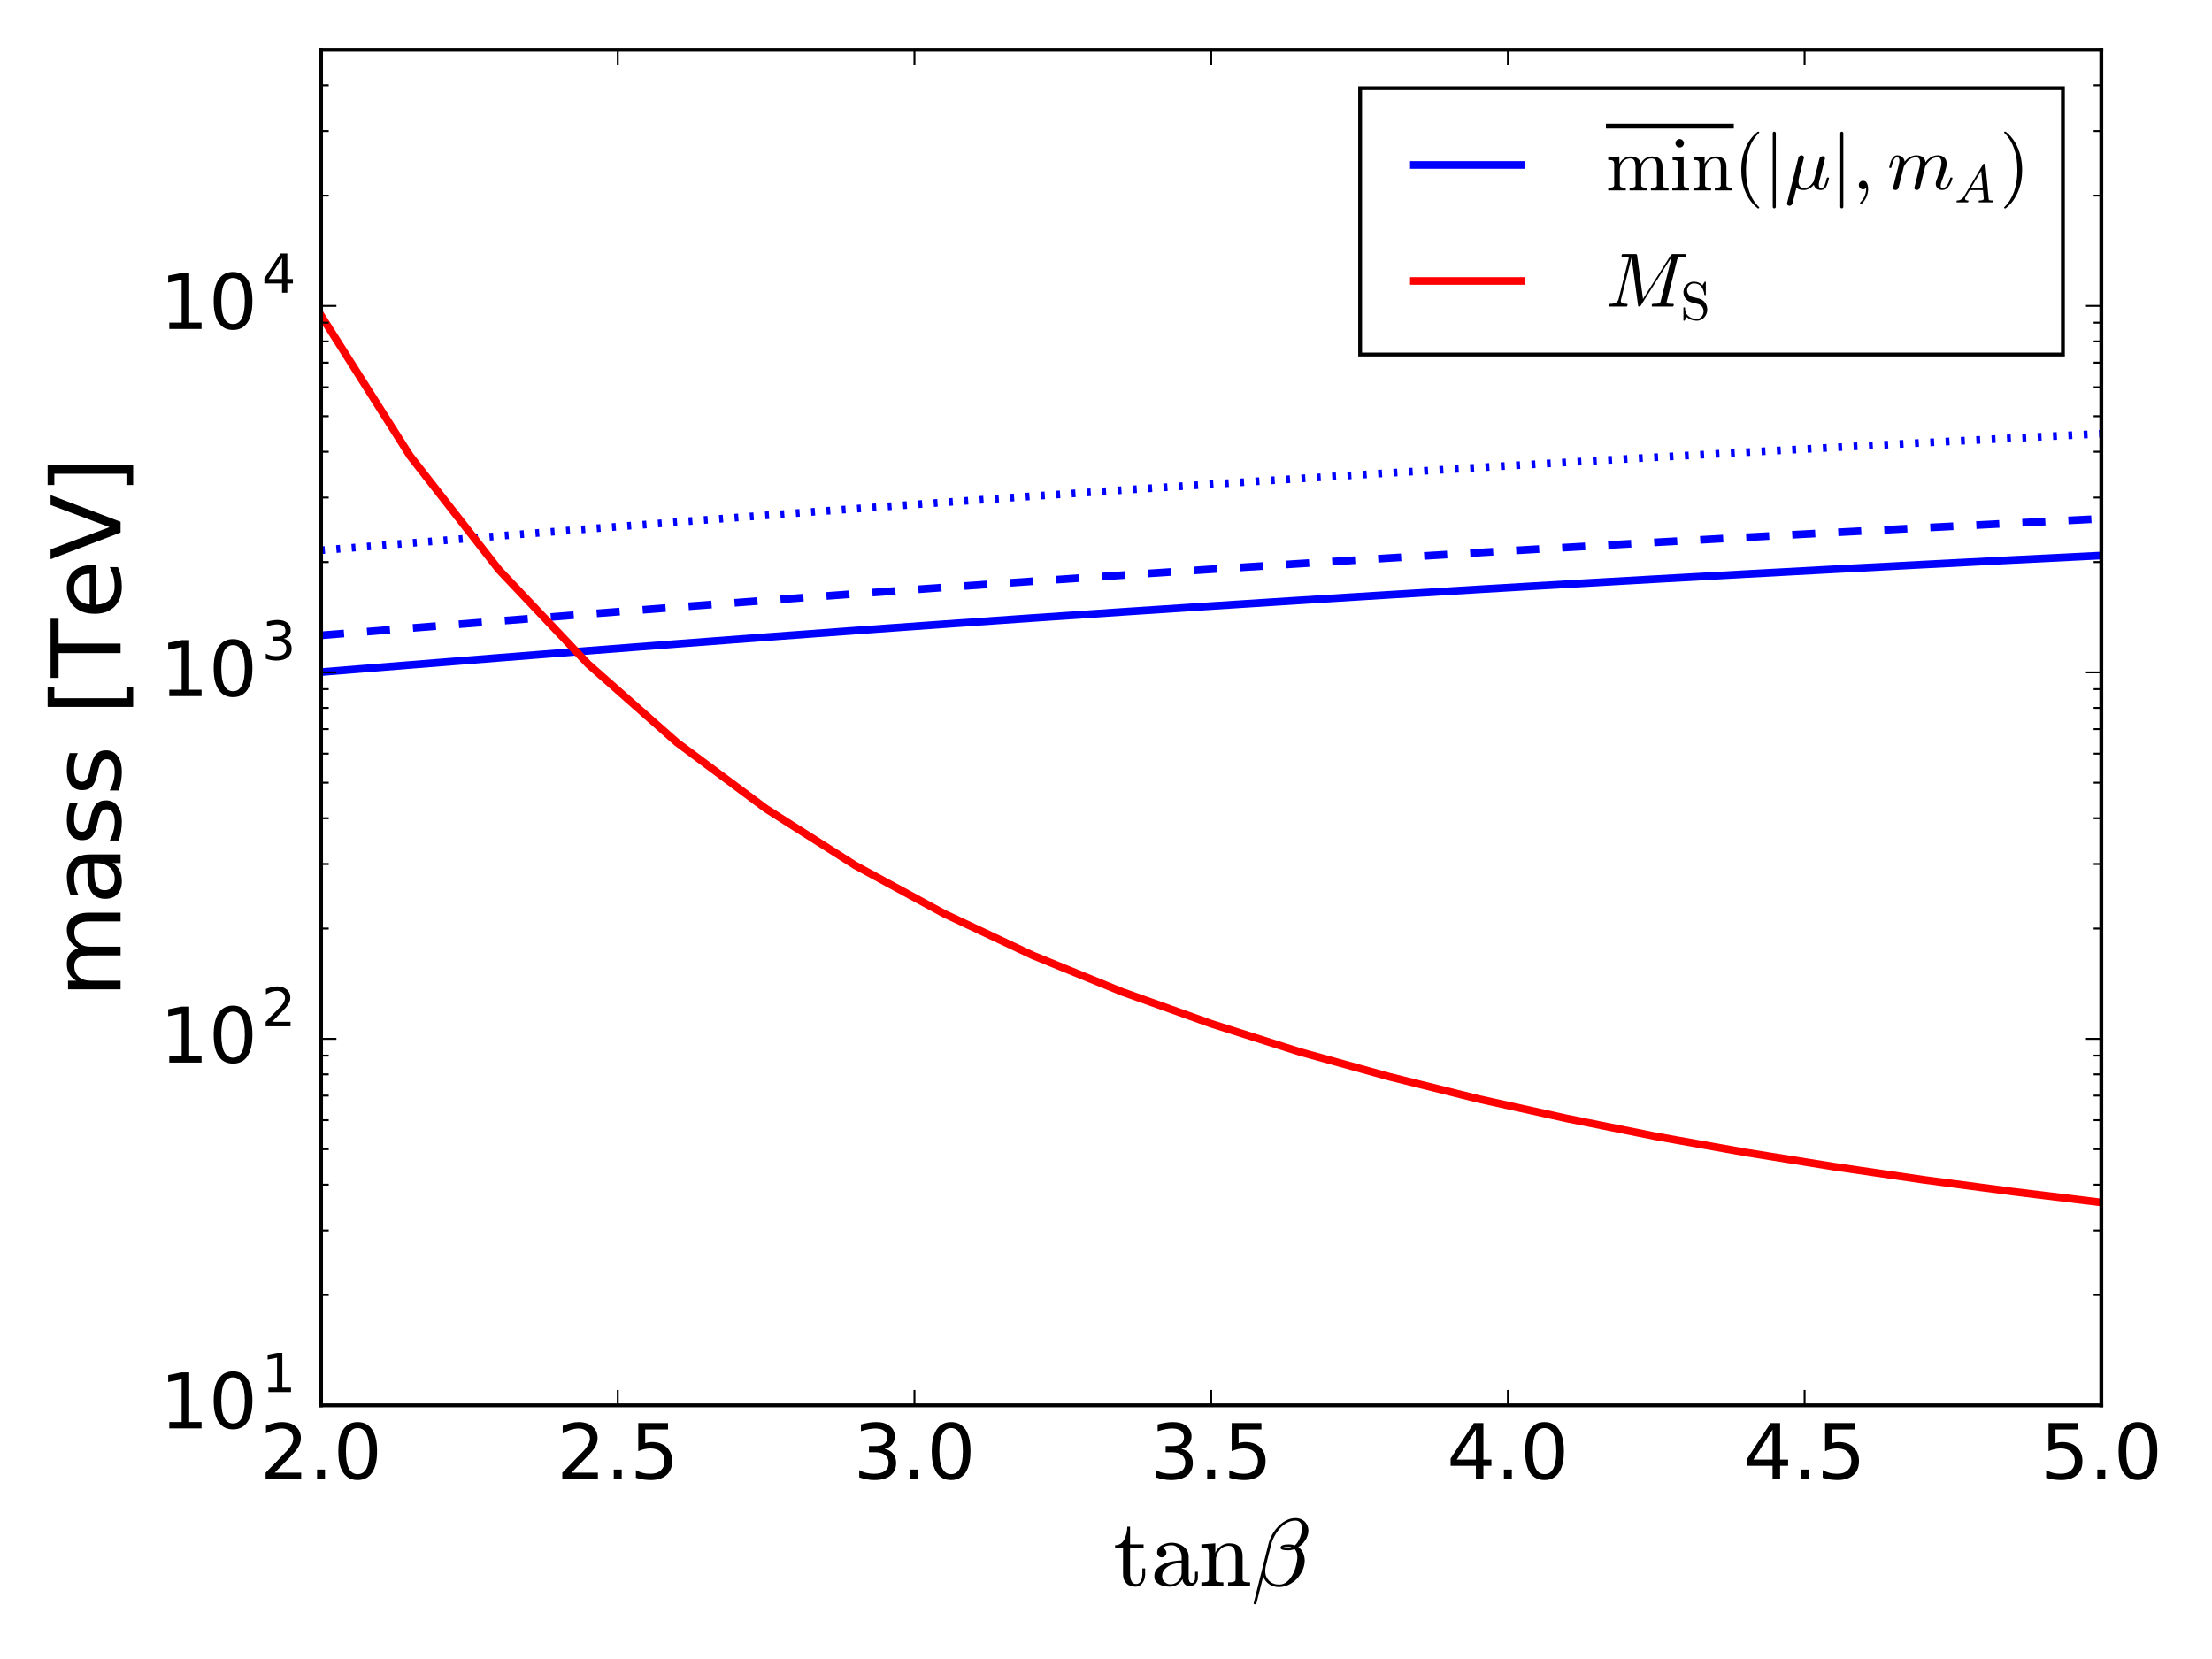 <?xml version="1.0" encoding="UTF-8"?>
<svg xmlns="http://www.w3.org/2000/svg" xmlns:xlink="http://www.w3.org/1999/xlink" width="576pt" height="432pt" viewBox="0 0 576 432" version="1.1">
<defs>
<g>
<symbol overflow="visible" id="glyph0-0">
<path style="stroke:none;" d="M 3.84 -1.66 L 10.719 -1.66 L 10.719 0 L 1.461 0 L 1.461 -1.66 C 2.199 -2.422 3.219 -3.461 4.52 -4.781 C 5.801 -6.078 6.621 -6.922 6.961 -7.301 C 7.602 -8 8.039 -8.602 8.281 -9.102 C 8.52 -9.578 8.66 -10.078 8.66 -10.559 C 8.66 -11.32 8.379 -11.961 7.84 -12.441 C 7.301 -12.922 6.602 -13.18 5.719 -13.18 C 5.102 -13.18 4.441 -13.059 3.762 -12.859 C 3.078 -12.641 2.34 -12.32 1.559 -11.879 L 1.559 -13.879 C 2.359 -14.199 3.102 -14.441 3.781 -14.602 C 4.461 -14.762 5.102 -14.84 5.68 -14.84 C 7.18 -14.84 8.379 -14.461 9.281 -13.699 C 10.18 -12.941 10.641 -11.941 10.641 -10.68 C 10.641 -10.078 10.52 -9.5 10.301 -8.98 C 10.078 -8.441 9.68 -7.801 9.078 -7.078 C 8.922 -6.879 8.398 -6.34 7.52 -5.441 C 6.641 -4.539 5.422 -3.281 3.84 -1.66 "/>
</symbol>
<symbol overflow="visible" id="glyph0-1">
<path style="stroke:none;" d="M 2.141 -2.48 L 4.199 -2.48 L 4.199 0 L 2.141 0 L 2.141 -2.48 "/>
</symbol>
<symbol overflow="visible" id="glyph0-2">
<path style="stroke:none;" d="M 6.359 -13.281 C 5.34 -13.281 4.578 -12.781 4.059 -11.781 C 3.539 -10.781 3.301 -9.281 3.301 -7.281 C 3.301 -5.281 3.539 -3.781 4.059 -2.781 C 4.578 -1.781 5.34 -1.281 6.359 -1.281 C 7.379 -1.281 8.141 -1.781 8.66 -2.781 C 9.16 -3.781 9.422 -5.281 9.422 -7.281 C 9.422 -9.281 9.16 -10.781 8.66 -11.781 C 8.141 -12.781 7.379 -13.281 6.359 -13.281 M 6.359 -14.84 C 7.98 -14.84 9.219 -14.18 10.102 -12.898 C 10.961 -11.602 11.398 -9.719 11.398 -7.281 C 11.398 -4.82 10.961 -2.941 10.102 -1.66 C 9.219 -0.379 7.98 0.262 6.359 0.262 C 4.719 0.262 3.461 -0.379 2.602 -1.66 C 1.738 -2.941 1.32 -4.82 1.32 -7.281 C 1.32 -9.719 1.738 -11.602 2.602 -12.898 C 3.461 -14.18 4.719 -14.84 6.359 -14.84 "/>
</symbol>
<symbol overflow="visible" id="glyph0-3">
<path style="stroke:none;" d="M 2.16 -14.578 L 9.898 -14.578 L 9.898 -12.922 L 3.961 -12.922 L 3.961 -9.34 C 4.238 -9.441 4.539 -9.52 4.82 -9.559 C 5.102 -9.602 5.398 -9.641 5.68 -9.641 C 7.301 -9.641 8.578 -9.18 9.539 -8.301 C 10.5 -7.398 10.98 -6.199 10.98 -4.68 C 10.98 -3.102 10.48 -1.879 9.5 -1.02 C 8.52 -0.16 7.141 0.262 5.379 0.262 C 4.762 0.262 4.141 0.199 3.5 0.121 C 2.859 0.02 2.219 -0.121 1.539 -0.34 L 1.539 -2.32 C 2.121 -2 2.719 -1.762 3.359 -1.602 C 3.98 -1.441 4.641 -1.379 5.34 -1.379 C 6.461 -1.379 7.359 -1.66 8.02 -2.262 C 8.66 -2.859 9 -3.66 9 -4.68 C 9 -5.68 8.66 -6.48 8.02 -7.078 C 7.359 -7.68 6.461 -7.98 5.34 -7.98 C 4.82 -7.98 4.281 -7.922 3.762 -7.801 C 3.238 -7.68 2.699 -7.5 2.16 -7.262 L 2.16 -14.578 "/>
</symbol>
<symbol overflow="visible" id="glyph0-4">
<path style="stroke:none;" d="M 8.121 -7.859 C 9.059 -7.66 9.801 -7.238 10.32 -6.602 C 10.84 -5.961 11.121 -5.16 11.121 -4.238 C 11.121 -2.801 10.621 -1.68 9.641 -0.898 C 8.641 -0.121 7.238 0.262 5.422 0.262 C 4.801 0.262 4.16 0.199 3.52 0.078 C 2.879 -0.02 2.199 -0.199 1.52 -0.441 L 1.52 -2.34 C 2.059 -2.02 2.66 -1.781 3.32 -1.621 C 3.961 -1.461 4.641 -1.379 5.359 -1.379 C 6.602 -1.379 7.539 -1.621 8.18 -2.102 C 8.82 -2.578 9.16 -3.301 9.16 -4.238 C 9.16 -5.078 8.859 -5.762 8.262 -6.238 C 7.66 -6.719 6.82 -6.98 5.738 -6.98 L 4.039 -6.98 L 4.039 -8.602 L 5.82 -8.602 C 6.781 -8.602 7.52 -8.781 8.039 -9.18 C 8.559 -9.559 8.82 -10.121 8.82 -10.859 C 8.82 -11.602 8.539 -12.18 8.02 -12.578 C 7.48 -12.98 6.719 -13.18 5.738 -13.18 C 5.199 -13.18 4.621 -13.121 4 -13 C 3.379 -12.879 2.699 -12.699 1.961 -12.461 L 1.961 -14.219 C 2.699 -14.422 3.398 -14.578 4.059 -14.68 C 4.699 -14.781 5.32 -14.84 5.922 -14.84 C 7.398 -14.84 8.578 -14.5 9.461 -13.82 C 10.34 -13.141 10.781 -12.219 10.781 -11.059 C 10.781 -10.262 10.539 -9.578 10.078 -9.02 C 9.621 -8.461 8.961 -8.059 8.121 -7.859 "/>
</symbol>
<symbol overflow="visible" id="glyph0-5">
<path style="stroke:none;" d="M 7.559 -12.859 L 2.578 -5.078 L 7.559 -5.078 L 7.559 -12.859 M 7.039 -14.578 L 9.52 -14.578 L 9.52 -5.078 L 11.602 -5.078 L 11.602 -3.441 L 9.52 -3.441 L 9.52 0 L 7.559 0 L 7.559 -3.441 L 0.98 -3.441 L 0.98 -5.34 L 7.039 -14.578 "/>
</symbol>
<symbol overflow="visible" id="glyph0-6">
<path style="stroke:none;" d="M 2.48 -1.66 L 5.699 -1.66 L 5.699 -12.781 L 2.199 -12.078 L 2.199 -13.879 L 5.68 -14.578 L 7.66 -14.578 L 7.66 -1.66 L 10.879 -1.66 L 10.879 0 L 2.48 0 L 2.48 -1.66 "/>
</symbol>
<symbol overflow="visible" id="glyph1-0">
<path style="stroke:none;" d="M 2.551 -3 L 2.551 -9.898 L 0.477 -9.898 L 0.477 -10.551 C 1.551 -10.551 2.352 -11.051 2.875 -12.074 C 3.375 -13.074 3.648 -14.176 3.648 -15.375 L 4.375 -15.375 L 4.375 -10.773 L 7.898 -10.773 L 7.898 -9.898 L 4.375 -9.898 L 4.375 -3.051 C 4.375 -2.352 4.477 -1.75 4.727 -1.227 C 4.949 -0.699 5.375 -0.449 5.977 -0.449 C 6.523 -0.449 6.949 -0.727 7.199 -1.273 C 7.449 -1.824 7.574 -2.398 7.574 -3.051 L 7.574 -4.523 L 8.301 -4.523 L 8.301 -3 C 8.301 -2.477 8.199 -1.949 8 -1.449 C 7.801 -0.949 7.523 -0.523 7.148 -0.227 C 6.773 0.074 6.324 0.25 5.801 0.25 C 4.801 0.25 4 -0.023 3.426 -0.625 C 2.824 -1.227 2.551 -2 2.551 -3 "/>
</symbol>
<symbol overflow="visible" id="glyph1-1">
<path style="stroke:none;" d="M 1 -2.449 C 1 -3.449 1.375 -4.25 2.176 -4.875 C 2.949 -5.477 3.875 -5.926 4.977 -6.176 C 6.074 -6.426 7.102 -6.574 8.102 -6.574 L 8.102 -7.602 C 8.102 -8.074 7.977 -8.551 7.773 -9 C 7.574 -9.449 7.273 -9.801 6.875 -10.102 C 6.477 -10.398 6.023 -10.551 5.551 -10.551 C 4.449 -10.551 3.602 -10.301 3.023 -9.801 C 3.324 -9.801 3.602 -9.676 3.801 -9.426 C 4 -9.176 4.125 -8.898 4.125 -8.602 C 4.125 -8.25 4 -7.977 3.773 -7.75 C 3.523 -7.5 3.25 -7.398 2.926 -7.398 C 2.574 -7.398 2.301 -7.5 2.074 -7.75 C 1.824 -7.977 1.727 -8.25 1.727 -8.602 C 1.727 -9.477 2.125 -10.125 2.926 -10.551 C 3.727 -10.977 4.602 -11.199 5.551 -11.199 C 6.227 -11.199 6.898 -11.051 7.602 -10.773 C 8.273 -10.477 8.824 -10.074 9.273 -9.523 C 9.699 -8.977 9.926 -8.352 9.926 -7.648 L 9.926 -2.023 C 9.926 -1.699 9.977 -1.398 10.125 -1.125 C 10.273 -0.852 10.477 -0.727 10.773 -0.727 C 11.051 -0.727 11.25 -0.852 11.398 -1.125 C 11.523 -1.398 11.602 -1.699 11.602 -2.023 L 11.602 -3.625 L 12.324 -3.625 L 12.324 -2.023 C 12.324 -1.648 12.227 -1.301 12.023 -0.949 C 11.824 -0.602 11.574 -0.352 11.25 -0.148 C 10.898 0.023 10.551 0.125 10.176 0.125 C 9.676 0.125 9.25 -0.051 8.898 -0.426 C 8.551 -0.801 8.352 -1.25 8.324 -1.773 C 8 -1.125 7.551 -0.625 6.949 -0.273 C 6.352 0.074 5.699 0.25 5.023 0.25 C 4.375 0.25 3.75 0.148 3.148 0 C 2.523 -0.176 2 -0.477 1.602 -0.875 C 1.199 -1.273 1 -1.801 1 -2.449 M 3.023 -2.449 C 3.023 -1.852 3.227 -1.375 3.676 -0.977 C 4.102 -0.574 4.602 -0.375 5.199 -0.375 C 5.727 -0.375 6.199 -0.5 6.648 -0.773 C 7.102 -1.023 7.449 -1.398 7.699 -1.875 C 7.949 -2.324 8.102 -2.824 8.102 -3.352 L 8.102 -5.949 C 7.352 -5.949 6.574 -5.824 5.773 -5.574 C 4.977 -5.324 4.324 -4.926 3.801 -4.398 C 3.273 -3.875 3.023 -3.227 3.023 -2.449 "/>
</symbol>
<symbol overflow="visible" id="glyph1-2">
<path style="stroke:none;" d="M 0.75 0 L 0.75 -0.875 C 1.301 -0.875 1.773 -0.898 2.148 -1 C 2.5 -1.102 2.699 -1.324 2.699 -1.676 L 2.699 -8.5 C 2.699 -8.949 2.625 -9.273 2.5 -9.477 C 2.352 -9.676 2.176 -9.773 1.926 -9.824 C 1.676 -9.875 1.273 -9.898 0.75 -9.898 L 0.75 -10.773 L 4.375 -11.051 L 4.375 -8.602 C 4.699 -9.301 5.199 -9.898 5.852 -10.352 C 6.5 -10.801 7.199 -11.051 8 -11.051 C 9.148 -11.051 10 -10.75 10.602 -10.199 C 11.176 -9.648 11.477 -8.801 11.477 -7.676 L 11.477 -1.676 C 11.477 -1.324 11.648 -1.102 12.023 -1 C 12.375 -0.898 12.852 -0.875 13.426 -0.875 L 13.426 0 L 7.699 0 L 7.699 -0.875 C 8.25 -0.875 8.727 -0.898 9.102 -1 C 9.449 -1.102 9.648 -1.324 9.648 -1.676 L 9.648 -7.602 C 9.648 -8.398 9.523 -9.074 9.301 -9.602 C 9.051 -10.125 8.574 -10.398 7.852 -10.398 C 6.875 -10.398 6.074 -10 5.449 -9.227 C 4.824 -8.449 4.523 -7.574 4.523 -6.602 L 4.523 -1.676 C 4.523 -1.324 4.699 -1.102 5.074 -1 C 5.426 -0.898 5.898 -0.875 6.477 -0.875 L 6.477 0 L 0.75 0 "/>
</symbol>
<symbol overflow="visible" id="glyph2-0">
<path style="stroke:none;" d="M 0.676 4.824 C 0.625 4.824 0.574 4.773 0.523 4.727 C 0.477 4.676 0.477 4.625 0.477 4.574 L 4.324 -10.852 C 4.523 -11.676 4.852 -12.477 5.273 -13.273 C 5.699 -14.051 6.227 -14.773 6.875 -15.449 C 7.5 -16.102 8.199 -16.625 8.977 -17.023 C 9.727 -17.426 10.551 -17.625 11.426 -17.625 C 12.023 -17.625 12.602 -17.477 13.102 -17.199 C 13.602 -16.926 13.977 -16.551 14.273 -16.051 C 14.574 -15.551 14.727 -15 14.727 -14.398 C 14.727 -13.801 14.602 -13.25 14.375 -12.699 C 14.148 -12.148 13.824 -11.648 13.426 -11.176 C 13.023 -10.699 12.574 -10.324 12.125 -10.051 C 12.375 -9.875 12.625 -9.648 12.824 -9.398 C 13.023 -9.125 13.199 -8.852 13.352 -8.551 C 13.477 -8.25 13.574 -7.949 13.648 -7.602 C 13.727 -7.25 13.773 -6.898 13.773 -6.602 C 13.773 -5.75 13.574 -4.898 13.227 -4.074 C 12.852 -3.227 12.352 -2.477 11.727 -1.801 C 11.074 -1.125 10.352 -0.602 9.551 -0.227 C 8.727 0.148 7.898 0.352 7.051 0.352 C 6.102 0.352 5.273 0.102 4.523 -0.398 C 3.773 -0.898 3.25 -1.574 2.977 -2.477 L 1.176 4.676 C 1.176 4.773 1.102 4.824 0.977 4.824 L 0.676 4.824 M 7.102 -0.301 C 7.852 -0.301 8.523 -0.523 9.125 -1.023 C 9.727 -1.523 10.227 -2.148 10.625 -2.898 C 11.023 -3.648 11.324 -4.426 11.523 -5.273 C 11.727 -6.102 11.852 -6.852 11.852 -7.551 C 11.852 -8.398 11.602 -9.051 11.125 -9.551 C 10.551 -9.324 10 -9.227 9.449 -9.227 C 8.125 -9.227 7.477 -9.449 7.477 -9.898 C 7.477 -10.477 8.227 -10.773 9.727 -10.773 C 10.25 -10.773 10.75 -10.676 11.199 -10.523 C 11.551 -10.801 11.875 -11.199 12.176 -11.75 C 12.477 -12.273 12.699 -12.824 12.852 -13.426 C 13 -14 13.074 -14.551 13.074 -15.074 C 13.074 -15.625 12.926 -16.074 12.625 -16.426 C 12.324 -16.773 11.926 -16.977 11.375 -16.977 C 10.352 -16.977 9.398 -16.648 8.523 -16.023 C 7.648 -15.398 6.926 -14.602 6.324 -13.648 C 5.727 -12.699 5.273 -11.699 5.023 -10.699 L 3.648 -5.176 C 3.551 -4.773 3.5 -4.352 3.477 -3.898 C 3.477 -2.852 3.801 -1.977 4.5 -1.301 C 5.176 -0.625 6.051 -0.301 7.102 -0.301 M 8.227 -9.977 C 8.477 -9.898 8.875 -9.875 9.477 -9.875 C 9.75 -9.875 10.023 -9.926 10.324 -10.023 C 10.301 -10.023 10.273 -10.051 10.227 -10.051 C 10.023 -10.102 9.852 -10.125 9.648 -10.125 C 8.898 -10.125 8.426 -10.074 8.227 -9.977 "/>
</symbol>
<symbol overflow="visible" id="glyph3-0">
<path style="stroke:none;" d="M 1.734 -1.16 L 3.988 -1.16 L 3.988 -8.945 L 1.539 -8.457 L 1.539 -9.715 L 3.977 -10.207 L 5.363 -10.207 L 5.363 -1.16 L 7.617 -1.16 L 7.617 0 L 1.734 0 L 1.734 -1.16 "/>
</symbol>
<symbol overflow="visible" id="glyph3-1">
<path style="stroke:none;" d="M 2.688 -1.16 L 7.504 -1.16 L 7.504 0 L 1.023 0 L 1.023 -1.16 C 1.539 -1.695 2.254 -2.422 3.164 -3.348 C 4.059 -4.258 4.633 -4.844 4.871 -5.109 C 5.32 -5.602 5.629 -6.02 5.797 -6.371 C 5.965 -6.707 6.062 -7.055 6.062 -7.391 C 6.062 -7.926 5.867 -8.371 5.488 -8.707 C 5.109 -9.043 4.621 -9.227 4.004 -9.227 C 3.57 -9.227 3.109 -9.141 2.633 -9.004 C 2.156 -8.848 1.637 -8.625 1.094 -8.316 L 1.094 -9.715 C 1.652 -9.941 2.172 -10.109 2.645 -10.219 C 3.121 -10.332 3.57 -10.387 3.977 -10.387 C 5.027 -10.387 5.867 -10.121 6.496 -9.59 C 7.125 -9.059 7.449 -8.359 7.449 -7.477 C 7.449 -7.055 7.363 -6.648 7.211 -6.285 C 7.055 -5.906 6.777 -5.461 6.355 -4.957 C 6.242 -4.816 5.879 -4.438 5.266 -3.809 C 4.648 -3.18 3.793 -2.297 2.688 -1.16 "/>
</symbol>
<symbol overflow="visible" id="glyph3-2">
<path style="stroke:none;" d="M 5.684 -5.504 C 6.344 -5.363 6.859 -5.066 7.223 -4.621 C 7.59 -4.172 7.785 -3.613 7.785 -2.969 C 7.785 -1.961 7.434 -1.176 6.746 -0.629 C 6.047 -0.086 5.066 0.184 3.793 0.184 C 3.359 0.184 2.91 0.141 2.465 0.055 C 2.016 -0.016 1.539 -0.141 1.062 -0.309 L 1.062 -1.637 C 1.441 -1.414 1.863 -1.246 2.324 -1.133 C 2.773 -1.023 3.246 -0.965 3.754 -0.965 C 4.621 -0.965 5.277 -1.133 5.727 -1.469 C 6.176 -1.805 6.41 -2.309 6.41 -2.969 C 6.41 -3.555 6.203 -4.031 5.781 -4.367 C 5.363 -4.703 4.773 -4.887 4.02 -4.887 L 2.828 -4.887 L 2.828 -6.02 L 4.074 -6.02 C 4.746 -6.02 5.266 -6.145 5.629 -6.426 C 5.992 -6.691 6.176 -7.086 6.176 -7.602 C 6.176 -8.121 5.977 -8.527 5.613 -8.805 C 5.234 -9.086 4.703 -9.227 4.02 -9.227 C 3.641 -9.227 3.234 -9.184 2.801 -9.102 C 2.367 -9.016 1.891 -8.891 1.371 -8.723 L 1.371 -9.953 C 1.891 -10.094 2.379 -10.207 2.844 -10.277 C 3.289 -10.348 3.723 -10.387 4.145 -10.387 C 5.18 -10.387 6.008 -10.148 6.621 -9.676 C 7.238 -9.199 7.547 -8.555 7.547 -7.742 C 7.547 -7.184 7.379 -6.707 7.055 -6.312 C 6.734 -5.922 6.273 -5.641 5.684 -5.504 "/>
</symbol>
<symbol overflow="visible" id="glyph3-3">
<path style="stroke:none;" d="M 5.293 -9.004 L 1.805 -3.555 L 5.293 -3.555 L 5.293 -9.004 M 4.93 -10.207 L 6.664 -10.207 L 6.664 -3.555 L 8.121 -3.555 L 8.121 -2.406 L 6.664 -2.406 L 6.664 0 L 5.293 0 L 5.293 -2.406 L 0.688 -2.406 L 0.688 -3.738 L 4.93 -10.207 "/>
</symbol>
<symbol overflow="visible" id="glyph4-0">
<path style="stroke:none;" d="M -11.051 -13 C -12.051 -13.551 -12.773 -14.227 -13.273 -15 C -13.75 -15.773 -14 -16.699 -14 -17.773 C -14 -19.176 -13.5 -20.273 -12.5 -21.051 C -11.5 -21.824 -10.074 -22.227 -8.25 -22.227 L 0 -22.227 L 0 -19.977 L -8.176 -19.977 C -9.477 -19.977 -10.449 -19.727 -11.102 -19.273 C -11.727 -18.801 -12.051 -18.102 -12.051 -17.148 C -12.051 -15.977 -11.648 -15.051 -10.875 -14.375 C -10.102 -13.699 -9.051 -13.375 -7.727 -13.375 L 0 -13.375 L 0 -11.125 L -8.176 -11.125 C -9.477 -11.125 -10.449 -10.875 -11.102 -10.426 C -11.727 -9.949 -12.051 -9.227 -12.051 -8.273 C -12.051 -7.125 -11.648 -6.199 -10.875 -5.523 C -10.102 -4.852 -9.051 -4.523 -7.727 -4.523 L 0 -4.523 L 0 -2.273 L -13.676 -2.273 L -13.676 -4.523 L -11.551 -4.523 C -12.375 -5.023 -13 -5.648 -13.398 -6.375 C -13.801 -7.074 -14 -7.926 -14 -8.926 C -14 -9.926 -13.75 -10.75 -13.25 -11.449 C -12.75 -12.148 -12 -12.648 -11.051 -13 "/>
</symbol>
<symbol overflow="visible" id="glyph4-1">
<path style="stroke:none;" d="M -6.875 -8.574 C -6.875 -6.75 -6.648 -5.5 -6.25 -4.801 C -5.824 -4.102 -5.125 -3.75 -4.125 -3.75 C -3.324 -3.75 -2.676 -4 -2.227 -4.523 C -1.75 -5.051 -1.523 -5.773 -1.523 -6.676 C -1.523 -7.926 -1.949 -8.926 -2.852 -9.676 C -3.727 -10.426 -4.898 -10.801 -6.375 -10.801 L -6.875 -10.801 L -6.875 -8.574 M -7.801 -13.051 L 0 -13.051 L 0 -10.801 L -2.074 -10.801 C -1.227 -10.273 -0.625 -9.625 -0.25 -8.875 C 0.125 -8.125 0.324 -7.176 0.324 -6.074 C 0.324 -4.676 -0.051 -3.551 -0.824 -2.727 C -1.602 -1.898 -2.648 -1.5 -3.977 -1.5 C -5.5 -1.5 -6.648 -2 -7.449 -3.051 C -8.227 -4.074 -8.625 -5.602 -8.625 -7.648 L -8.625 -10.801 L -8.852 -10.801 C -9.875 -10.801 -10.676 -10.449 -11.25 -9.773 C -11.801 -9.102 -12.102 -8.148 -12.102 -6.926 C -12.102 -6.125 -12 -5.375 -11.801 -4.625 C -11.602 -3.875 -11.324 -3.176 -10.977 -2.5 L -13.051 -2.5 C -13.352 -3.301 -13.602 -4.102 -13.75 -4.875 C -13.898 -5.648 -14 -6.398 -14 -7.148 C -14 -9.125 -13.477 -10.602 -12.449 -11.574 C -11.426 -12.551 -9.875 -13.051 -7.801 -13.051 "/>
</symbol>
<symbol overflow="visible" id="glyph4-2">
<path style="stroke:none;" d="M -13.273 -11.074 L -11.148 -11.074 C -11.449 -10.426 -11.699 -9.773 -11.875 -9.102 C -12.023 -8.398 -12.125 -7.699 -12.125 -6.977 C -12.125 -5.852 -11.949 -5 -11.602 -4.449 C -11.25 -3.898 -10.75 -3.625 -10.074 -3.625 C -9.551 -3.625 -9.148 -3.824 -8.852 -4.227 C -8.551 -4.625 -8.25 -5.426 -8 -6.625 L -7.824 -7.398 C -7.477 -9 -6.977 -10.125 -6.375 -10.801 C -5.75 -11.449 -4.875 -11.801 -3.773 -11.801 C -2.5 -11.801 -1.5 -11.301 -0.773 -10.301 C -0.023 -9.301 0.324 -7.898 0.324 -6.148 C 0.324 -5.398 0.25 -4.648 0.125 -3.852 C 0 -3.051 -0.199 -2.227 -0.5 -1.352 L -2.824 -1.352 C -2.375 -2.176 -2.051 -3 -1.852 -3.801 C -1.625 -4.602 -1.523 -5.398 -1.523 -6.199 C -1.523 -7.25 -1.699 -8.074 -2.051 -8.648 C -2.398 -9.199 -2.926 -9.5 -3.602 -9.5 C -4.199 -9.5 -4.676 -9.273 -5 -8.875 C -5.324 -8.477 -5.648 -7.574 -5.949 -6.176 L -6.125 -5.398 C -6.426 -4 -6.875 -2.977 -7.477 -2.375 C -8.074 -1.75 -8.898 -1.449 -9.977 -1.449 C -11.25 -1.449 -12.25 -1.898 -12.949 -2.801 C -13.648 -3.699 -14 -5 -14 -6.699 C -14 -7.523 -13.926 -8.301 -13.801 -9.051 C -13.676 -9.773 -13.5 -10.449 -13.273 -11.074 "/>
</symbol>
<symbol overflow="visible" id="glyph4-3">
<path style="stroke:none;" d=""/>
</symbol>
<symbol overflow="visible" id="glyph4-4">
<path style="stroke:none;" d="M -19 -2.148 L -19 -7.324 L -17.25 -7.324 L -17.25 -4.398 L 1.523 -4.398 L 1.523 -7.324 L 3.273 -7.324 L 3.273 -2.148 L -19 -2.148 "/>
</symbol>
<symbol overflow="visible" id="glyph4-5">
<path style="stroke:none;" d="M -18.227 0.051 L -18.227 -15.352 L -16.148 -15.352 L -16.148 -8.875 L 0 -8.875 L 0 -6.398 L -16.148 -6.398 L -16.148 0.051 L -18.227 0.051 "/>
</symbol>
<symbol overflow="visible" id="glyph4-6">
<path style="stroke:none;" d="M -7.398 -14.051 L -6.301 -14.051 L -6.301 -3.727 C -4.75 -3.824 -3.551 -4.273 -2.75 -5.125 C -1.949 -5.949 -1.551 -7.102 -1.551 -8.602 C -1.551 -9.449 -1.648 -10.301 -1.852 -11.102 C -2.051 -11.898 -2.375 -12.727 -2.824 -13.523 L -0.699 -13.523 C -0.352 -12.727 -0.074 -11.898 0.074 -11.051 C 0.227 -10.199 0.324 -9.324 0.324 -8.477 C 0.324 -6.273 -0.301 -4.551 -1.551 -3.273 C -2.801 -2 -4.523 -1.375 -6.699 -1.375 C -8.926 -1.375 -10.699 -1.977 -12.023 -3.176 C -13.324 -4.375 -14 -6.023 -14 -8.074 C -14 -9.926 -13.398 -11.375 -12.227 -12.449 C -11.023 -13.5 -9.426 -14.051 -7.398 -14.051 M -8.051 -11.801 C -9.273 -11.773 -10.25 -11.426 -11 -10.773 C -11.727 -10.102 -12.102 -9.199 -12.102 -8.102 C -12.102 -6.852 -11.727 -5.852 -11.023 -5.102 C -10.324 -4.352 -9.324 -3.898 -8.051 -3.801 L -8.051 -11.801 "/>
</symbol>
<symbol overflow="visible" id="glyph4-7">
<path style="stroke:none;" d="M 0 -7.148 L -18.227 -0.199 L -18.227 -2.773 L -2.875 -8.551 L -18.227 -14.324 L -18.227 -16.898 L 0 -9.949 L 0 -7.148 "/>
</symbol>
<symbol overflow="visible" id="glyph4-8">
<path style="stroke:none;" d="M -19 -7.602 L 3.273 -7.602 L 3.273 -2.426 L 1.523 -2.426 L 1.523 -5.352 L -17.25 -5.352 L -17.25 -2.426 L -19 -2.426 L -19 -7.602 "/>
</symbol>
<symbol overflow="visible" id="glyph5-0">
<path style="stroke:none;" d="M 0.602 0 L 0.602 -0.699 C 1.039 -0.699 1.422 -0.719 1.719 -0.801 C 2 -0.879 2.16 -1.059 2.16 -1.34 L 2.16 -6.801 C 2.16 -7.16 2.102 -7.422 2 -7.578 C 1.879 -7.738 1.738 -7.82 1.539 -7.859 C 1.34 -7.898 1.02 -7.922 0.602 -7.922 L 0.602 -8.621 L 3.5 -8.84 L 3.5 -6.879 C 3.762 -7.441 4.16 -7.922 4.68 -8.281 C 5.199 -8.641 5.762 -8.84 6.398 -8.84 C 7.922 -8.84 8.82 -8.199 9.102 -6.961 C 9.359 -7.52 9.738 -7.961 10.262 -8.32 C 10.781 -8.66 11.34 -8.84 11.961 -8.84 C 12.559 -8.84 13.078 -8.738 13.5 -8.539 C 13.898 -8.34 14.219 -8.059 14.422 -7.66 C 14.621 -7.262 14.738 -6.738 14.738 -6.141 L 14.738 -1.34 C 14.738 -1.059 14.879 -0.879 15.18 -0.801 C 15.461 -0.719 15.84 -0.699 16.301 -0.699 L 16.301 0 L 11.719 0 L 11.719 -0.699 C 12.16 -0.699 12.539 -0.719 12.84 -0.801 C 13.121 -0.879 13.281 -1.059 13.281 -1.34 L 13.281 -6.078 C 13.281 -6.738 13.18 -7.281 13 -7.699 C 12.801 -8.102 12.422 -8.32 11.84 -8.32 C 11.059 -8.32 10.422 -8 9.922 -7.379 C 9.422 -6.762 9.18 -6.059 9.18 -5.281 L 9.18 -1.34 C 9.18 -1.059 9.32 -0.879 9.621 -0.801 C 9.898 -0.719 10.281 -0.699 10.738 -0.699 L 10.738 0 L 6.16 0 L 6.16 -0.699 C 6.602 -0.699 6.98 -0.719 7.281 -0.801 C 7.559 -0.879 7.719 -1.059 7.719 -1.34 L 7.719 -6.078 C 7.719 -6.719 7.621 -7.262 7.441 -7.68 C 7.238 -8.102 6.859 -8.32 6.281 -8.32 C 5.5 -8.32 4.859 -8 4.359 -7.379 C 3.859 -6.762 3.621 -6.059 3.621 -5.281 L 3.621 -1.34 C 3.621 -1.059 3.762 -0.879 4.059 -0.801 C 4.34 -0.719 4.719 -0.699 5.18 -0.699 L 5.18 0 L 0.602 0 "/>
</symbol>
<symbol overflow="visible" id="glyph5-1">
<path style="stroke:none;" d="M 0.621 0 L 0.621 -0.699 C 1.059 -0.699 1.441 -0.719 1.738 -0.801 C 2.02 -0.879 2.18 -1.059 2.18 -1.34 L 2.18 -6.801 C 2.18 -7.301 2.078 -7.621 1.879 -7.738 C 1.68 -7.859 1.281 -7.922 0.699 -7.922 L 0.699 -8.621 L 3.578 -8.84 L 3.578 -1.34 C 3.578 -1.059 3.699 -0.879 3.961 -0.801 C 4.199 -0.719 4.539 -0.699 4.98 -0.699 L 4.98 0 L 0.621 0 M 1.461 -12.281 C 1.461 -12.559 1.559 -12.82 1.781 -13.039 C 2 -13.262 2.262 -13.379 2.559 -13.379 C 2.738 -13.379 2.922 -13.32 3.102 -13.219 C 3.262 -13.121 3.398 -12.98 3.5 -12.82 C 3.602 -12.641 3.66 -12.461 3.66 -12.281 C 3.66 -11.98 3.539 -11.719 3.32 -11.5 C 3.102 -11.281 2.84 -11.18 2.559 -11.18 C 2.262 -11.18 2 -11.281 1.781 -11.5 C 1.559 -11.719 1.461 -11.98 1.461 -12.281 "/>
</symbol>
<symbol overflow="visible" id="glyph5-2">
<path style="stroke:none;" d="M 0.602 0 L 0.602 -0.699 C 1.039 -0.699 1.422 -0.719 1.719 -0.801 C 2 -0.879 2.16 -1.059 2.16 -1.34 L 2.16 -6.801 C 2.16 -7.16 2.102 -7.422 2 -7.578 C 1.879 -7.738 1.738 -7.82 1.539 -7.859 C 1.34 -7.898 1.02 -7.922 0.602 -7.922 L 0.602 -8.621 L 3.5 -8.84 L 3.5 -6.879 C 3.762 -7.441 4.16 -7.922 4.68 -8.281 C 5.199 -8.641 5.762 -8.84 6.398 -8.84 C 7.32 -8.84 8 -8.602 8.48 -8.16 C 8.941 -7.719 9.18 -7.039 9.18 -6.141 L 9.18 -1.34 C 9.18 -1.059 9.32 -0.879 9.621 -0.801 C 9.898 -0.719 10.281 -0.699 10.738 -0.699 L 10.738 0 L 6.16 0 L 6.16 -0.699 C 6.602 -0.699 6.98 -0.719 7.281 -0.801 C 7.559 -0.879 7.719 -1.059 7.719 -1.34 L 7.719 -6.078 C 7.719 -6.719 7.621 -7.262 7.441 -7.68 C 7.238 -8.102 6.859 -8.32 6.281 -8.32 C 5.5 -8.32 4.859 -8 4.359 -7.379 C 3.859 -6.762 3.621 -6.059 3.621 -5.281 L 3.621 -1.34 C 3.621 -1.059 3.762 -0.879 4.059 -0.801 C 4.34 -0.719 4.719 -0.699 5.18 -0.699 L 5.18 0 L 0.602 0 "/>
</symbol>
<symbol overflow="visible" id="glyph5-3">
<path style="stroke:none;" d="M 6.199 4.941 C 5.441 4.34 4.801 3.68 4.281 2.922 C 3.738 2.16 3.301 1.34 2.961 0.5 C 2.621 -0.34 2.359 -1.238 2.199 -2.18 C 2.02 -3.102 1.941 -4.039 1.941 -5 C 1.941 -5.961 2.02 -6.898 2.199 -7.84 C 2.359 -8.762 2.621 -9.66 2.98 -10.539 C 3.32 -11.398 3.762 -12.219 4.301 -12.98 C 4.84 -13.738 5.48 -14.398 6.199 -14.961 C 6.199 -14.98 6.219 -15 6.301 -15 L 6.48 -15 C 6.52 -15 6.539 -14.98 6.578 -14.941 C 6.621 -14.898 6.641 -14.859 6.641 -14.82 C 6.641 -14.762 6.621 -14.719 6.602 -14.699 C 5.941 -14.059 5.398 -13.359 4.961 -12.641 C 4.52 -11.922 4.18 -11.141 3.922 -10.32 C 3.66 -9.48 3.48 -8.641 3.359 -7.762 C 3.238 -6.879 3.18 -5.961 3.18 -5 C 3.18 -0.762 4.301 2.441 6.578 4.641 C 6.621 4.68 6.641 4.719 6.641 4.801 C 6.641 4.84 6.621 4.879 6.578 4.922 C 6.539 4.961 6.52 4.98 6.48 4.98 L 6.301 4.98 C 6.219 4.98 6.199 4.961 6.199 4.941 "/>
</symbol>
<symbol overflow="visible" id="glyph5-4">
<path style="stroke:none;" d="M 1.301 4.98 C 1.18 4.98 1.121 4.922 1.121 4.801 C 1.121 4.738 1.121 4.699 1.16 4.68 C 3.441 2.441 4.578 -0.762 4.578 -5 C 4.578 -9.238 3.441 -12.461 1.199 -14.66 C 1.141 -14.68 1.121 -14.738 1.121 -14.82 C 1.121 -14.859 1.141 -14.898 1.18 -14.941 C 1.219 -14.98 1.262 -15 1.301 -15 L 1.48 -15 C 1.52 -15 1.539 -14.98 1.578 -14.961 C 2.539 -14.199 3.34 -13.281 3.98 -12.199 C 4.621 -11.121 5.078 -9.961 5.379 -8.738 C 5.66 -7.52 5.82 -6.281 5.82 -5 C 5.82 -4.039 5.738 -3.121 5.578 -2.199 C 5.422 -1.281 5.16 -0.398 4.82 0.48 C 4.461 1.359 4.02 2.16 3.5 2.922 C 2.961 3.68 2.32 4.34 1.578 4.941 C 1.539 4.961 1.52 4.98 1.48 4.98 L 1.301 4.98 "/>
</symbol>
<symbol overflow="visible" id="glyph6-0">
<path style="stroke:none;" d="M 2.379 4.621 L 2.379 -14.641 C 2.379 -14.738 2.422 -14.82 2.5 -14.898 C 2.578 -14.961 2.66 -15 2.781 -15 C 2.859 -15 2.961 -14.961 3.039 -14.898 C 3.121 -14.82 3.18 -14.738 3.18 -14.641 L 3.18 4.621 C 3.18 4.719 3.121 4.801 3.039 4.879 C 2.961 4.941 2.859 4.98 2.781 4.98 C 2.66 4.98 2.578 4.941 2.5 4.879 C 2.422 4.801 2.379 4.719 2.379 4.621 "/>
</symbol>
<symbol overflow="visible" id="glyph7-0">
<path style="stroke:none;" d="M 0.559 3.738 C 0.559 3.66 0.559 3.602 0.578 3.578 L 3.52 -8.199 C 3.559 -8.379 3.66 -8.539 3.82 -8.66 C 3.98 -8.781 4.16 -8.84 4.359 -8.84 C 4.52 -8.84 4.66 -8.781 4.781 -8.68 C 4.898 -8.578 4.961 -8.441 4.961 -8.281 C 4.961 -8.238 4.961 -8.199 4.961 -8.18 C 4.961 -8.16 4.941 -8.141 4.941 -8.121 L 3.762 -3.441 C 3.621 -2.879 3.559 -2.398 3.559 -2 C 3.559 -1.5 3.66 -1.102 3.898 -0.781 C 4.141 -0.461 4.5 -0.301 4.98 -0.301 C 5.941 -0.301 6.801 -0.898 7.539 -2.121 C 7.539 -2.121 7.539 -2.141 7.539 -2.141 C 7.539 -2.141 7.559 -2.16 7.559 -2.18 L 9 -7.98 C 9.039 -8.141 9.16 -8.301 9.32 -8.422 C 9.48 -8.539 9.641 -8.621 9.84 -8.621 C 10 -8.621 10.141 -8.559 10.262 -8.461 C 10.379 -8.359 10.441 -8.219 10.441 -8.059 C 10.441 -7.98 10.422 -7.922 10.422 -7.898 L 8.98 -2.141 C 8.879 -1.762 8.84 -1.441 8.84 -1.16 C 8.84 -0.578 9.02 -0.301 9.422 -0.301 C 9.82 -0.301 10.141 -0.539 10.359 -1.059 C 10.559 -1.578 10.762 -2.199 10.922 -2.941 C 10.941 -3.02 11 -3.059 11.078 -3.059 L 11.32 -3.059 C 11.359 -3.059 11.398 -3.02 11.441 -2.98 C 11.48 -2.941 11.5 -2.898 11.5 -2.859 C 11.262 -1.922 11.02 -1.18 10.738 -0.621 C 10.461 -0.059 10 0.199 9.379 0.199 C 8.941 0.199 8.539 0.078 8.199 -0.16 C 7.859 -0.398 7.641 -0.738 7.539 -1.18 C 7.199 -0.762 6.801 -0.422 6.359 -0.18 C 5.922 0.059 5.441 0.199 4.961 0.199 C 4.121 0.199 3.48 0 3 -0.359 L 1.98 3.66 C 1.941 3.84 1.84 4 1.68 4.121 C 1.52 4.238 1.359 4.301 1.16 4.301 C 1 4.301 0.859 4.238 0.738 4.141 C 0.621 4.039 0.559 3.898 0.559 3.738 "/>
</symbol>
<symbol overflow="visible" id="glyph7-1">
<path style="stroke:none;" d="M 1.98 3.578 C 1.98 3.52 2 3.461 2.059 3.422 C 2.539 2.941 2.898 2.398 3.18 1.801 C 3.441 1.199 3.578 0.559 3.578 -0.078 L 3.578 -0.32 C 3.359 -0.102 3.102 0 2.781 0 C 2.461 0 2.199 -0.102 2 -0.32 C 1.781 -0.52 1.68 -0.781 1.68 -1.102 C 1.68 -1.422 1.781 -1.68 2 -1.879 C 2.199 -2.078 2.461 -2.199 2.781 -2.199 C 3.262 -2.199 3.602 -1.98 3.801 -1.539 C 4 -1.102 4.102 -0.602 4.102 -0.078 C 4.102 0.641 3.941 1.34 3.66 2.02 C 3.359 2.68 2.941 3.281 2.398 3.82 C 2.34 3.84 2.301 3.859 2.281 3.859 C 2.199 3.859 2.141 3.82 2.078 3.762 C 2 3.699 1.98 3.641 1.98 3.578 "/>
</symbol>
<symbol overflow="visible" id="glyph7-2">
<path style="stroke:none;" d="M 1.539 -0.34 C 1.539 -0.422 1.539 -0.48 1.559 -0.52 L 3.059 -6.48 C 3.141 -6.84 3.199 -7.18 3.199 -7.461 C 3.199 -8.02 3 -8.32 2.621 -8.32 C 2.199 -8.32 1.879 -8.059 1.68 -7.559 C 1.48 -7.059 1.281 -6.441 1.102 -5.68 C 1.102 -5.641 1.078 -5.602 1.039 -5.578 C 1 -5.559 0.961 -5.559 0.941 -5.559 L 0.699 -5.559 C 0.66 -5.559 0.621 -5.578 0.578 -5.621 C 0.539 -5.66 0.539 -5.719 0.539 -5.762 C 0.68 -6.34 0.82 -6.84 0.961 -7.238 C 1.078 -7.641 1.301 -8 1.578 -8.34 C 1.859 -8.66 2.199 -8.84 2.641 -8.84 C 3.121 -8.84 3.559 -8.68 3.961 -8.359 C 4.34 -8.039 4.539 -7.641 4.539 -7.16 C 4.941 -7.68 5.398 -8.078 5.941 -8.379 C 6.461 -8.68 7.039 -8.84 7.641 -8.84 C 8.262 -8.84 8.801 -8.68 9.262 -8.359 C 9.719 -8.039 9.961 -7.578 9.961 -6.98 C 10.359 -7.559 10.84 -8.02 11.398 -8.34 C 11.941 -8.66 12.539 -8.84 13.199 -8.84 C 13.879 -8.84 14.441 -8.641 14.859 -8.281 C 15.281 -7.898 15.5 -7.359 15.5 -6.68 C 15.5 -6.121 15.359 -5.461 15.121 -4.699 C 14.879 -3.922 14.578 -3.059 14.219 -2.102 C 14.02 -1.621 13.941 -1.219 13.941 -0.898 C 13.941 -0.5 14.078 -0.301 14.398 -0.301 C 14.922 -0.301 15.34 -0.578 15.699 -1.141 C 16.039 -1.699 16.281 -2.301 16.441 -2.941 C 16.48 -3.02 16.52 -3.059 16.602 -3.059 L 16.84 -3.059 C 16.879 -3.059 16.922 -3.039 16.961 -3 C 17 -2.961 17.02 -2.922 17.02 -2.879 C 17.02 -2.859 17 -2.84 17 -2.82 C 16.801 -2.059 16.48 -1.359 16.039 -0.738 C 15.602 -0.102 15.039 0.199 14.359 0.199 C 13.879 0.199 13.48 0.039 13.16 -0.262 C 12.82 -0.578 12.66 -0.961 12.66 -1.441 C 12.66 -1.66 12.699 -1.922 12.82 -2.219 C 13.18 -3.219 13.5 -4.102 13.762 -4.898 C 14 -5.68 14.141 -6.379 14.141 -6.98 C 14.141 -7.34 14.059 -7.66 13.922 -7.922 C 13.762 -8.18 13.52 -8.32 13.16 -8.32 C 12.441 -8.32 11.801 -8.078 11.262 -7.641 C 10.719 -7.199 10.262 -6.602 9.879 -5.879 C 9.84 -5.738 9.82 -5.641 9.82 -5.578 L 8.539 -0.441 C 8.48 -0.238 8.379 -0.102 8.219 0.02 C 8.059 0.141 7.879 0.199 7.699 0.199 C 7.539 0.199 7.398 0.141 7.281 0.059 C 7.16 -0.02 7.102 -0.16 7.102 -0.34 C 7.102 -0.422 7.102 -0.48 7.121 -0.52 L 8.398 -5.621 C 8.52 -6.16 8.602 -6.621 8.602 -6.98 C 8.602 -7.34 8.52 -7.66 8.359 -7.922 C 8.199 -8.18 7.961 -8.32 7.602 -8.32 C 7.102 -8.32 6.641 -8.199 6.238 -8 C 5.84 -7.781 5.48 -7.5 5.18 -7.141 C 4.859 -6.781 4.578 -6.359 4.34 -5.879 L 2.98 -0.441 C 2.941 -0.238 2.84 -0.102 2.68 0.02 C 2.52 0.141 2.34 0.199 2.141 0.199 C 1.98 0.199 1.84 0.141 1.719 0.059 C 1.602 -0.02 1.539 -0.16 1.539 -0.34 "/>
</symbol>
<symbol overflow="visible" id="glyph7-3">
<path style="stroke:none;" d="M 1.02 0 C 0.879 0 0.82 -0.078 0.82 -0.262 C 0.82 -0.301 0.84 -0.34 0.859 -0.422 C 0.859 -0.5 0.879 -0.559 0.922 -0.621 C 0.961 -0.66 1 -0.699 1.078 -0.699 C 2.34 -0.699 3.078 -1.102 3.301 -1.922 L 5.898 -12.359 C 5.922 -12.48 5.941 -12.578 5.941 -12.641 C 5.941 -12.781 5.859 -12.859 5.699 -12.879 C 5.441 -12.922 4.961 -12.961 4.262 -12.961 C 4.121 -12.961 4.059 -13.039 4.059 -13.219 C 4.059 -13.262 4.078 -13.32 4.102 -13.398 C 4.121 -13.48 4.141 -13.539 4.18 -13.578 C 4.219 -13.621 4.262 -13.66 4.32 -13.66 L 7.84 -13.66 C 7.98 -13.66 8.059 -13.578 8.102 -13.441 L 9.66 -1.98 L 16.941 -13.441 C 17.02 -13.578 17.16 -13.66 17.32 -13.66 L 20.719 -13.66 C 20.84 -13.66 20.922 -13.559 20.922 -13.398 C 20.898 -13.359 20.879 -13.301 20.859 -13.219 C 20.84 -13.141 20.82 -13.059 20.781 -13.02 C 20.738 -12.98 20.699 -12.961 20.66 -12.961 C 19.84 -12.961 19.281 -12.898 18.961 -12.82 C 18.781 -12.762 18.66 -12.578 18.578 -12.281 L 15.84 -1.301 C 15.801 -1.16 15.801 -1.059 15.801 -1.02 C 15.801 -0.961 15.801 -0.922 15.82 -0.879 C 15.82 -0.84 15.84 -0.82 15.879 -0.82 C 15.922 -0.801 15.961 -0.781 16.039 -0.781 C 16.281 -0.719 16.762 -0.699 17.48 -0.699 C 17.602 -0.699 17.68 -0.602 17.68 -0.441 C 17.621 -0.238 17.578 -0.121 17.559 -0.078 C 17.52 -0.02 17.461 0 17.34 0 L 12.121 0 C 11.98 0 11.922 -0.078 11.922 -0.262 C 11.922 -0.301 11.941 -0.359 11.961 -0.441 C 11.98 -0.52 12 -0.578 12.039 -0.621 C 12.078 -0.66 12.121 -0.699 12.18 -0.699 C 12.98 -0.699 13.559 -0.738 13.879 -0.84 C 14.039 -0.879 14.18 -1.059 14.262 -1.379 L 17.141 -12.961 L 9.059 -0.219 C 8.98 -0.059 8.84 0 8.66 0 C 8.48 0 8.379 -0.059 8.379 -0.219 L 6.68 -12.801 L 3.941 -1.84 C 3.922 -1.801 3.898 -1.738 3.898 -1.699 C 3.898 -1.66 3.879 -1.602 3.879 -1.539 C 3.879 -1.18 4.02 -0.961 4.32 -0.859 C 4.621 -0.738 5 -0.699 5.441 -0.699 C 5.559 -0.699 5.641 -0.602 5.641 -0.441 C 5.602 -0.262 5.559 -0.141 5.52 -0.078 C 5.48 -0.02 5.422 0 5.301 0 L 1.02 0 "/>
</symbol>
<symbol overflow="visible" id="glyph8-0">
<path style="stroke:none;" d="M 0.629 0 C 0.531 0 0.488 -0.055 0.488 -0.184 C 0.52 -0.379 0.59 -0.488 0.672 -0.488 C 1.035 -0.488 1.359 -0.559 1.637 -0.715 C 1.918 -0.855 2.156 -1.094 2.367 -1.414 C 2.379 -1.43 2.395 -1.441 2.395 -1.441 L 7.391 -9.871 C 7.461 -9.969 7.547 -10.023 7.656 -10.023 L 7.84 -10.023 C 7.867 -10.023 7.895 -10.012 7.926 -9.996 C 7.953 -9.98 7.965 -9.969 7.992 -9.941 C 8.008 -9.91 8.023 -9.898 8.023 -9.871 L 8.875 -0.824 C 8.875 -0.785 8.891 -0.727 8.934 -0.645 C 9.016 -0.531 9.367 -0.488 9.98 -0.488 C 10.066 -0.488 10.121 -0.422 10.121 -0.309 C 10.094 -0.184 10.066 -0.098 10.039 -0.055 C 10.012 -0.016 9.969 0 9.883 0 L 6.383 0 C 6.301 0 6.258 -0.055 6.258 -0.184 C 6.301 -0.379 6.355 -0.488 6.441 -0.488 C 7.168 -0.488 7.559 -0.617 7.617 -0.867 L 7.406 -3.18 L 3.949 -3.18 L 2.828 -1.301 C 2.758 -1.191 2.73 -1.078 2.73 -0.953 C 2.73 -0.785 2.801 -0.656 2.969 -0.59 C 3.121 -0.52 3.289 -0.488 3.484 -0.488 C 3.57 -0.488 3.625 -0.422 3.625 -0.309 C 3.586 -0.168 3.555 -0.086 3.543 -0.055 C 3.516 -0.016 3.473 0 3.387 0 L 0.629 0 M 4.227 -3.668 L 7.352 -3.668 L 6.93 -8.203 L 4.227 -3.668 "/>
</symbol>
<symbol overflow="visible" id="glyph9-0">
<path style="stroke:none;" d="M 0.785 0.184 L 0.785 -3.066 C 0.785 -3.137 0.824 -3.18 0.91 -3.18 L 1.078 -3.18 C 1.105 -3.18 1.121 -3.164 1.148 -3.137 C 1.176 -3.109 1.191 -3.094 1.191 -3.066 C 1.191 -2.141 1.469 -1.441 2.043 -0.938 C 2.605 -0.434 3.348 -0.184 4.27 -0.184 C 4.594 -0.184 4.887 -0.266 5.164 -0.461 C 5.434 -0.645 5.641 -0.883 5.797 -1.191 C 5.949 -1.496 6.035 -1.805 6.035 -2.141 C 6.035 -2.422 5.977 -2.688 5.867 -2.953 C 5.754 -3.219 5.586 -3.457 5.375 -3.652 C 5.152 -3.852 4.914 -3.977 4.648 -4.047 L 2.828 -4.492 C 2.227 -4.648 1.734 -4.969 1.359 -5.473 C 0.965 -5.965 0.785 -6.523 0.785 -7.141 C 0.785 -7.617 0.895 -8.078 1.148 -8.496 C 1.398 -8.918 1.723 -9.238 2.141 -9.492 C 2.562 -9.742 3.012 -9.871 3.5 -9.871 C 4.426 -9.871 5.164 -9.547 5.727 -8.918 L 6.301 -9.828 C 6.328 -9.855 6.355 -9.871 6.398 -9.871 L 6.496 -9.871 C 6.523 -9.871 6.539 -9.855 6.566 -9.844 C 6.594 -9.812 6.609 -9.785 6.609 -9.758 L 6.609 -6.512 C 6.609 -6.426 6.566 -6.383 6.496 -6.383 L 6.328 -6.383 C 6.242 -6.383 6.203 -6.426 6.203 -6.512 C 6.203 -6.734 6.16 -7 6.074 -7.281 C 5.992 -7.559 5.895 -7.84 5.754 -8.094 C 5.613 -8.344 5.461 -8.566 5.293 -8.734 C 4.844 -9.184 4.242 -9.422 3.5 -9.422 C 3.18 -9.422 2.883 -9.34 2.617 -9.172 C 2.34 -9.004 2.129 -8.793 1.973 -8.512 C 1.805 -8.23 1.734 -7.953 1.734 -7.645 C 1.734 -7.238 1.848 -6.875 2.102 -6.551 C 2.352 -6.215 2.676 -6.008 3.078 -5.906 L 4.898 -5.461 C 5.195 -5.375 5.473 -5.25 5.738 -5.066 C 6.008 -4.871 6.23 -4.66 6.41 -4.41 C 6.594 -4.156 6.734 -3.879 6.832 -3.57 C 6.93 -3.262 6.984 -2.941 6.984 -2.617 C 6.984 -2.113 6.859 -1.637 6.637 -1.191 C 6.398 -0.742 6.074 -0.379 5.656 -0.113 C 5.234 0.152 4.773 0.293 4.27 0.293 C 3.961 0.293 3.641 0.254 3.316 0.184 C 2.996 0.113 2.703 0.016 2.422 -0.113 C 2.141 -0.254 1.902 -0.434 1.68 -0.656 L 1.094 0.254 C 1.062 0.281 1.023 0.293 0.992 0.293 L 0.91 0.293 C 0.824 0.293 0.785 0.254 0.785 0.184 "/>
</symbol>
</g>
<clipPath id="clip1">
  <path d="M 83.602 143 L 547.176 143 L 547.176 177 L 83.602 177 Z M 83.602 143 "/>
</clipPath>
<clipPath id="clip2">
  <path d="M 83.602 134 L 547.176 134 L 547.176 167 L 83.602 167 Z M 83.602 134 "/>
</clipPath>
<clipPath id="clip3">
  <path d="M 83.602 111 L 547.176 111 L 547.176 145 L 83.602 145 Z M 83.602 111 "/>
</clipPath>
<clipPath id="clip4">
  <path d="M 83.602 80 L 547.176 80 L 547.176 315 L 83.602 315 Z M 83.602 80 "/>
</clipPath>
</defs>
<g id="surface1">
<rect x="0" y="0" width="576" height="432" style="fill:rgb(100%,100%,100%);fill-opacity:1;stroke:none;"/>
<path style=" stroke:none;fill-rule:nonzero;fill:rgb(100%,100%,100%);fill-opacity:1;" d="M 83.602 365.941 L 547.176 365.941 L 547.176 12.961 L 83.602 12.961 Z M 83.602 365.941 "/>
<g clip-path="url(#clip1)" clip-rule="nonzero">
<path style="fill:none;stroke-width:2;stroke-linecap:square;stroke-linejoin:round;stroke:rgb(0%,0%,100%);stroke-opacity:1;stroke-miterlimit:10;" d="M 83.602 256.992 L 106.781 258.859 L 129.957 260.711 L 153.137 262.543 L 176.316 264.336 L 199.496 266.09 L 222.676 267.801 L 245.852 269.465 L 269.031 271.086 L 292.211 272.66 L 315.391 274.188 L 338.566 275.676 L 361.746 277.121 L 384.926 278.523 L 408.105 279.891 L 431.285 281.215 L 454.461 282.508 L 477.641 283.766 L 500.82 284.988 L 524 286.184 L 547.176 287.344 " transform="matrix(1,0,0,-1,0,432)"/>
</g>
<g clip-path="url(#clip2)" clip-rule="nonzero">
<path style="fill:none;stroke-width:2;stroke-linecap:butt;stroke-linejoin:round;stroke:rgb(0%,0%,100%);stroke-opacity:1;stroke-dasharray:6,6;stroke-miterlimit:10;" d="M 83.602 266.562 L 106.781 268.426 L 129.957 270.281 L 153.137 272.109 L 176.316 273.902 L 199.496 275.656 L 222.676 277.367 L 245.852 279.035 L 269.031 280.652 L 292.211 282.227 L 315.391 283.758 L 338.566 285.246 L 361.746 286.688 L 384.926 288.094 L 408.105 289.457 L 431.285 290.785 L 454.461 292.078 L 477.641 293.336 L 500.82 294.559 L 524 295.75 L 547.176 296.914 " transform="matrix(1,0,0,-1,0,432)"/>
</g>
<g clip-path="url(#clip3)" clip-rule="nonzero">
<path style="fill:none;stroke-width:2;stroke-linecap:butt;stroke-linejoin:round;stroke:rgb(0%,0%,100%);stroke-opacity:1;stroke-dasharray:1,3;stroke-miterlimit:10;" d="M 83.602 288.711 L 106.781 290.578 L 129.957 292.43 L 153.137 294.262 L 176.316 296.055 L 199.496 297.809 L 222.676 299.52 L 245.852 301.184 L 269.031 302.805 L 292.211 304.379 L 315.391 305.906 L 338.566 307.395 L 361.746 308.84 L 384.926 310.242 L 408.105 311.609 L 431.285 312.934 L 454.461 314.227 L 477.641 315.484 L 500.82 316.707 L 524 317.902 L 547.176 319.062 " transform="matrix(1,0,0,-1,0,432)"/>
</g>
<g clip-path="url(#clip4)" clip-rule="nonzero">
<path style="fill:none;stroke-width:2;stroke-linecap:square;stroke-linejoin:round;stroke:rgb(100%,0%,0%);stroke-opacity:1;stroke-miterlimit:10;" d="M 83.602 349.848 L 106.781 313.273 L 129.957 283.59 L 153.137 259.082 L 176.316 238.625 L 199.496 221.387 L 222.676 206.664 L 245.852 194.082 L 269.031 183.18 L 292.211 173.719 L 315.391 165.426 L 338.566 158.062 L 361.746 151.633 L 384.926 145.855 L 408.105 140.73 L 431.285 136.07 L 454.461 131.926 L 477.641 128.195 L 500.82 124.797 L 524 121.719 L 547.176 118.879 " transform="matrix(1,0,0,-1,0,432)"/>
</g>
<path style="fill:none;stroke-width:1;stroke-linecap:square;stroke-linejoin:miter;stroke:rgb(0%,0%,0%);stroke-opacity:1;stroke-miterlimit:10;" d="M 83.602 419.039 L 547.176 419.039 " transform="matrix(1,0,0,-1,0,432)"/>
<path style="fill:none;stroke-width:1;stroke-linecap:square;stroke-linejoin:miter;stroke:rgb(0%,0%,0%);stroke-opacity:1;stroke-miterlimit:10;" d="M 547.176 66.059 L 547.176 419.039 " transform="matrix(1,0,0,-1,0,432)"/>
<path style="fill:none;stroke-width:1;stroke-linecap:square;stroke-linejoin:miter;stroke:rgb(0%,0%,0%);stroke-opacity:1;stroke-miterlimit:10;" d="M 83.602 66.059 L 547.176 66.059 " transform="matrix(1,0,0,-1,0,432)"/>
<path style="fill:none;stroke-width:1;stroke-linecap:square;stroke-linejoin:miter;stroke:rgb(0%,0%,0%);stroke-opacity:1;stroke-miterlimit:10;" d="M 83.602 66.059 L 83.602 419.039 " transform="matrix(1,0,0,-1,0,432)"/>
<path style="fill:none;stroke-width:0.5;stroke-linecap:butt;stroke-linejoin:round;stroke:rgb(0%,0%,0%);stroke-opacity:1;stroke-miterlimit:10;" d="M 83.602 66.059 L 83.602 70.059 " transform="matrix(1,0,0,-1,0,432)"/>
<path style="fill:none;stroke-width:0.5;stroke-linecap:butt;stroke-linejoin:round;stroke:rgb(0%,0%,0%);stroke-opacity:1;stroke-miterlimit:10;" d="M 83.602 419.039 L 83.602 415.039 " transform="matrix(1,0,0,-1,0,432)"/>
<g style="fill:rgb(0%,0%,0%);fill-opacity:1;">
  <use xlink:href="#glyph0-0" x="67.703" y="385.143"/>
  <use xlink:href="#glyph0-1" x="80.423" y="385.143"/>
  <use xlink:href="#glyph0-2" x="86.783" y="385.143"/>
</g>
<path style="fill:none;stroke-width:0.5;stroke-linecap:butt;stroke-linejoin:round;stroke:rgb(0%,0%,0%);stroke-opacity:1;stroke-miterlimit:10;" d="M 160.863 66.059 L 160.863 70.059 " transform="matrix(1,0,0,-1,0,432)"/>
<path style="fill:none;stroke-width:0.5;stroke-linecap:butt;stroke-linejoin:round;stroke:rgb(0%,0%,0%);stroke-opacity:1;stroke-miterlimit:10;" d="M 160.863 419.039 L 160.863 415.039 " transform="matrix(1,0,0,-1,0,432)"/>
<g style="fill:rgb(0%,0%,0%);fill-opacity:1;">
  <use xlink:href="#glyph0-0" x="144.966" y="385.143"/>
  <use xlink:href="#glyph0-1" x="157.686" y="385.143"/>
  <use xlink:href="#glyph0-3" x="164.046" y="385.143"/>
</g>
<path style="fill:none;stroke-width:0.5;stroke-linecap:butt;stroke-linejoin:round;stroke:rgb(0%,0%,0%);stroke-opacity:1;stroke-miterlimit:10;" d="M 238.125 66.059 L 238.125 70.059 " transform="matrix(1,0,0,-1,0,432)"/>
<path style="fill:none;stroke-width:0.5;stroke-linecap:butt;stroke-linejoin:round;stroke:rgb(0%,0%,0%);stroke-opacity:1;stroke-miterlimit:10;" d="M 238.125 419.039 L 238.125 415.039 " transform="matrix(1,0,0,-1,0,432)"/>
<g style="fill:rgb(0%,0%,0%);fill-opacity:1;">
  <use xlink:href="#glyph0-4" x="222.228" y="385.143"/>
  <use xlink:href="#glyph0-1" x="234.948" y="385.143"/>
  <use xlink:href="#glyph0-2" x="241.308" y="385.143"/>
</g>
<path style="fill:none;stroke-width:0.5;stroke-linecap:butt;stroke-linejoin:round;stroke:rgb(0%,0%,0%);stroke-opacity:1;stroke-miterlimit:10;" d="M 315.391 66.059 L 315.391 70.059 " transform="matrix(1,0,0,-1,0,432)"/>
<path style="fill:none;stroke-width:0.5;stroke-linecap:butt;stroke-linejoin:round;stroke:rgb(0%,0%,0%);stroke-opacity:1;stroke-miterlimit:10;" d="M 315.391 419.039 L 315.391 415.039 " transform="matrix(1,0,0,-1,0,432)"/>
<g style="fill:rgb(0%,0%,0%);fill-opacity:1;">
  <use xlink:href="#glyph0-4" x="299.491" y="385.143"/>
  <use xlink:href="#glyph0-1" x="312.211" y="385.143"/>
  <use xlink:href="#glyph0-3" x="318.571" y="385.143"/>
</g>
<path style="fill:none;stroke-width:0.5;stroke-linecap:butt;stroke-linejoin:round;stroke:rgb(0%,0%,0%);stroke-opacity:1;stroke-miterlimit:10;" d="M 392.652 66.059 L 392.652 70.059 " transform="matrix(1,0,0,-1,0,432)"/>
<path style="fill:none;stroke-width:0.5;stroke-linecap:butt;stroke-linejoin:round;stroke:rgb(0%,0%,0%);stroke-opacity:1;stroke-miterlimit:10;" d="M 392.652 419.039 L 392.652 415.039 " transform="matrix(1,0,0,-1,0,432)"/>
<g style="fill:rgb(0%,0%,0%);fill-opacity:1;">
  <use xlink:href="#glyph0-5" x="376.754" y="385.143"/>
  <use xlink:href="#glyph0-1" x="389.474" y="385.143"/>
  <use xlink:href="#glyph0-2" x="395.834" y="385.143"/>
</g>
<path style="fill:none;stroke-width:0.5;stroke-linecap:butt;stroke-linejoin:round;stroke:rgb(0%,0%,0%);stroke-opacity:1;stroke-miterlimit:10;" d="M 469.914 66.059 L 469.914 70.059 " transform="matrix(1,0,0,-1,0,432)"/>
<path style="fill:none;stroke-width:0.5;stroke-linecap:butt;stroke-linejoin:round;stroke:rgb(0%,0%,0%);stroke-opacity:1;stroke-miterlimit:10;" d="M 469.914 419.039 L 469.914 415.039 " transform="matrix(1,0,0,-1,0,432)"/>
<g style="fill:rgb(0%,0%,0%);fill-opacity:1;">
  <use xlink:href="#glyph0-5" x="454.016" y="385.143"/>
  <use xlink:href="#glyph0-1" x="466.736" y="385.143"/>
  <use xlink:href="#glyph0-3" x="473.096" y="385.143"/>
</g>
<path style="fill:none;stroke-width:0.5;stroke-linecap:butt;stroke-linejoin:round;stroke:rgb(0%,0%,0%);stroke-opacity:1;stroke-miterlimit:10;" d="M 547.176 66.059 L 547.176 70.059 " transform="matrix(1,0,0,-1,0,432)"/>
<path style="fill:none;stroke-width:0.5;stroke-linecap:butt;stroke-linejoin:round;stroke:rgb(0%,0%,0%);stroke-opacity:1;stroke-miterlimit:10;" d="M 547.176 419.039 L 547.176 415.039 " transform="matrix(1,0,0,-1,0,432)"/>
<g style="fill:rgb(0%,0%,0%);fill-opacity:1;">
  <use xlink:href="#glyph0-3" x="531.279" y="385.143"/>
  <use xlink:href="#glyph0-1" x="543.999" y="385.143"/>
  <use xlink:href="#glyph0-2" x="550.359" y="385.143"/>
</g>
<g style="fill:rgb(0%,0%,0%);fill-opacity:1;">
  <use xlink:href="#glyph1-0" x="289.889" y="412.924"/>
</g>
<g style="fill:rgb(0%,0%,0%);fill-opacity:1;">
  <use xlink:href="#glyph1-1" x="299.594" y="412.924"/>
</g>
<g style="fill:rgb(0%,0%,0%);fill-opacity:1;">
  <use xlink:href="#glyph1-2" x="312.094" y="412.924"/>
</g>
<g style="fill:rgb(0%,0%,0%);fill-opacity:1;">
  <use xlink:href="#glyph2-0" x="325.973" y="412.924"/>
</g>
<path style="fill:none;stroke-width:0.5;stroke-linecap:butt;stroke-linejoin:round;stroke:rgb(0%,0%,0%);stroke-opacity:1;stroke-miterlimit:10;" d="M 83.602 66.059 L 87.602 66.059 " transform="matrix(1,0,0,-1,0,432)"/>
<path style="fill:none;stroke-width:0.5;stroke-linecap:butt;stroke-linejoin:round;stroke:rgb(0%,0%,0%);stroke-opacity:1;stroke-miterlimit:10;" d="M 547.176 66.059 L 543.176 66.059 " transform="matrix(1,0,0,-1,0,432)"/>
<g style="fill:rgb(0%,0%,0%);fill-opacity:1;">
  <use xlink:href="#glyph0-6" x="41.601" y="371.938"/>
</g>
<g style="fill:rgb(0%,0%,0%);fill-opacity:1;">
  <use xlink:href="#glyph0-2" x="54.326" y="371.938"/>
</g>
<g style="fill:rgb(0%,0%,0%);fill-opacity:1;">
  <use xlink:href="#glyph3-0" x="68.153" y="362.488"/>
</g>
<path style="fill:none;stroke-width:0.5;stroke-linecap:butt;stroke-linejoin:round;stroke:rgb(0%,0%,0%);stroke-opacity:1;stroke-miterlimit:10;" d="M 83.602 161.488 L 87.602 161.488 " transform="matrix(1,0,0,-1,0,432)"/>
<path style="fill:none;stroke-width:0.5;stroke-linecap:butt;stroke-linejoin:round;stroke:rgb(0%,0%,0%);stroke-opacity:1;stroke-miterlimit:10;" d="M 547.176 161.488 L 543.176 161.488 " transform="matrix(1,0,0,-1,0,432)"/>
<g style="fill:rgb(0%,0%,0%);fill-opacity:1;">
  <use xlink:href="#glyph0-6" x="41.601" y="276.698"/>
</g>
<g style="fill:rgb(0%,0%,0%);fill-opacity:1;">
  <use xlink:href="#glyph0-2" x="54.326" y="276.698"/>
</g>
<g style="fill:rgb(0%,0%,0%);fill-opacity:1;">
  <use xlink:href="#glyph3-1" x="68.153" y="267.248"/>
</g>
<path style="fill:none;stroke-width:0.5;stroke-linecap:butt;stroke-linejoin:round;stroke:rgb(0%,0%,0%);stroke-opacity:1;stroke-miterlimit:10;" d="M 83.602 256.914 L 87.602 256.914 " transform="matrix(1,0,0,-1,0,432)"/>
<path style="fill:none;stroke-width:0.5;stroke-linecap:butt;stroke-linejoin:round;stroke:rgb(0%,0%,0%);stroke-opacity:1;stroke-miterlimit:10;" d="M 547.176 256.914 L 543.176 256.914 " transform="matrix(1,0,0,-1,0,432)"/>
<g style="fill:rgb(0%,0%,0%);fill-opacity:1;">
  <use xlink:href="#glyph0-6" x="41.601" y="181.271"/>
</g>
<g style="fill:rgb(0%,0%,0%);fill-opacity:1;">
  <use xlink:href="#glyph0-2" x="54.326" y="181.271"/>
</g>
<g style="fill:rgb(0%,0%,0%);fill-opacity:1;">
  <use xlink:href="#glyph3-2" x="68.153" y="171.821"/>
</g>
<path style="fill:none;stroke-width:0.5;stroke-linecap:butt;stroke-linejoin:round;stroke:rgb(0%,0%,0%);stroke-opacity:1;stroke-miterlimit:10;" d="M 83.602 352.34 L 87.602 352.34 " transform="matrix(1,0,0,-1,0,432)"/>
<path style="fill:none;stroke-width:0.5;stroke-linecap:butt;stroke-linejoin:round;stroke:rgb(0%,0%,0%);stroke-opacity:1;stroke-miterlimit:10;" d="M 547.176 352.34 L 543.176 352.34 " transform="matrix(1,0,0,-1,0,432)"/>
<g style="fill:rgb(0%,0%,0%);fill-opacity:1;">
  <use xlink:href="#glyph0-6" x="41.601" y="85.659"/>
</g>
<g style="fill:rgb(0%,0%,0%);fill-opacity:1;">
  <use xlink:href="#glyph0-2" x="54.326" y="85.659"/>
</g>
<g style="fill:rgb(0%,0%,0%);fill-opacity:1;">
  <use xlink:href="#glyph3-3" x="68.153" y="76.209"/>
</g>
<path style="fill:none;stroke-width:0.5;stroke-linecap:butt;stroke-linejoin:round;stroke:rgb(0%,0%,0%);stroke-opacity:1;stroke-miterlimit:10;" d="M 83.602 94.785 L 85.602 94.785 " transform="matrix(1,0,0,-1,0,432)"/>
<path style="fill:none;stroke-width:0.5;stroke-linecap:butt;stroke-linejoin:round;stroke:rgb(0%,0%,0%);stroke-opacity:1;stroke-miterlimit:10;" d="M 547.176 94.785 L 545.176 94.785 " transform="matrix(1,0,0,-1,0,432)"/>
<path style="fill:none;stroke-width:0.5;stroke-linecap:butt;stroke-linejoin:round;stroke:rgb(0%,0%,0%);stroke-opacity:1;stroke-miterlimit:10;" d="M 83.602 111.59 L 85.602 111.59 " transform="matrix(1,0,0,-1,0,432)"/>
<path style="fill:none;stroke-width:0.5;stroke-linecap:butt;stroke-linejoin:round;stroke:rgb(0%,0%,0%);stroke-opacity:1;stroke-miterlimit:10;" d="M 547.176 111.59 L 545.176 111.59 " transform="matrix(1,0,0,-1,0,432)"/>
<path style="fill:none;stroke-width:0.5;stroke-linecap:butt;stroke-linejoin:round;stroke:rgb(0%,0%,0%);stroke-opacity:1;stroke-miterlimit:10;" d="M 83.602 123.512 L 85.602 123.512 " transform="matrix(1,0,0,-1,0,432)"/>
<path style="fill:none;stroke-width:0.5;stroke-linecap:butt;stroke-linejoin:round;stroke:rgb(0%,0%,0%);stroke-opacity:1;stroke-miterlimit:10;" d="M 547.176 123.512 L 545.176 123.512 " transform="matrix(1,0,0,-1,0,432)"/>
<path style="fill:none;stroke-width:0.5;stroke-linecap:butt;stroke-linejoin:round;stroke:rgb(0%,0%,0%);stroke-opacity:1;stroke-miterlimit:10;" d="M 83.602 132.762 L 85.602 132.762 " transform="matrix(1,0,0,-1,0,432)"/>
<path style="fill:none;stroke-width:0.5;stroke-linecap:butt;stroke-linejoin:round;stroke:rgb(0%,0%,0%);stroke-opacity:1;stroke-miterlimit:10;" d="M 547.176 132.762 L 545.176 132.762 " transform="matrix(1,0,0,-1,0,432)"/>
<path style="fill:none;stroke-width:0.5;stroke-linecap:butt;stroke-linejoin:round;stroke:rgb(0%,0%,0%);stroke-opacity:1;stroke-miterlimit:10;" d="M 83.602 140.316 L 85.602 140.316 " transform="matrix(1,0,0,-1,0,432)"/>
<path style="fill:none;stroke-width:0.5;stroke-linecap:butt;stroke-linejoin:round;stroke:rgb(0%,0%,0%);stroke-opacity:1;stroke-miterlimit:10;" d="M 547.176 140.316 L 545.176 140.316 " transform="matrix(1,0,0,-1,0,432)"/>
<path style="fill:none;stroke-width:0.5;stroke-linecap:butt;stroke-linejoin:round;stroke:rgb(0%,0%,0%);stroke-opacity:1;stroke-miterlimit:10;" d="M 83.602 146.703 L 85.602 146.703 " transform="matrix(1,0,0,-1,0,432)"/>
<path style="fill:none;stroke-width:0.5;stroke-linecap:butt;stroke-linejoin:round;stroke:rgb(0%,0%,0%);stroke-opacity:1;stroke-miterlimit:10;" d="M 547.176 146.703 L 545.176 146.703 " transform="matrix(1,0,0,-1,0,432)"/>
<path style="fill:none;stroke-width:0.5;stroke-linecap:butt;stroke-linejoin:round;stroke:rgb(0%,0%,0%);stroke-opacity:1;stroke-miterlimit:10;" d="M 83.602 152.238 L 85.602 152.238 " transform="matrix(1,0,0,-1,0,432)"/>
<path style="fill:none;stroke-width:0.5;stroke-linecap:butt;stroke-linejoin:round;stroke:rgb(0%,0%,0%);stroke-opacity:1;stroke-miterlimit:10;" d="M 547.176 152.238 L 545.176 152.238 " transform="matrix(1,0,0,-1,0,432)"/>
<path style="fill:none;stroke-width:0.5;stroke-linecap:butt;stroke-linejoin:round;stroke:rgb(0%,0%,0%);stroke-opacity:1;stroke-miterlimit:10;" d="M 83.602 157.121 L 85.602 157.121 " transform="matrix(1,0,0,-1,0,432)"/>
<path style="fill:none;stroke-width:0.5;stroke-linecap:butt;stroke-linejoin:round;stroke:rgb(0%,0%,0%);stroke-opacity:1;stroke-miterlimit:10;" d="M 547.176 157.121 L 545.176 157.121 " transform="matrix(1,0,0,-1,0,432)"/>
<path style="fill:none;stroke-width:0.5;stroke-linecap:butt;stroke-linejoin:round;stroke:rgb(0%,0%,0%);stroke-opacity:1;stroke-miterlimit:10;" d="M 83.602 190.211 L 85.602 190.211 " transform="matrix(1,0,0,-1,0,432)"/>
<path style="fill:none;stroke-width:0.5;stroke-linecap:butt;stroke-linejoin:round;stroke:rgb(0%,0%,0%);stroke-opacity:1;stroke-miterlimit:10;" d="M 547.176 190.211 L 545.176 190.211 " transform="matrix(1,0,0,-1,0,432)"/>
<path style="fill:none;stroke-width:0.5;stroke-linecap:butt;stroke-linejoin:round;stroke:rgb(0%,0%,0%);stroke-opacity:1;stroke-miterlimit:10;" d="M 83.602 207.016 L 85.602 207.016 " transform="matrix(1,0,0,-1,0,432)"/>
<path style="fill:none;stroke-width:0.5;stroke-linecap:butt;stroke-linejoin:round;stroke:rgb(0%,0%,0%);stroke-opacity:1;stroke-miterlimit:10;" d="M 547.176 207.016 L 545.176 207.016 " transform="matrix(1,0,0,-1,0,432)"/>
<path style="fill:none;stroke-width:0.5;stroke-linecap:butt;stroke-linejoin:round;stroke:rgb(0%,0%,0%);stroke-opacity:1;stroke-miterlimit:10;" d="M 83.602 218.938 L 85.602 218.938 " transform="matrix(1,0,0,-1,0,432)"/>
<path style="fill:none;stroke-width:0.5;stroke-linecap:butt;stroke-linejoin:round;stroke:rgb(0%,0%,0%);stroke-opacity:1;stroke-miterlimit:10;" d="M 547.176 218.938 L 545.176 218.938 " transform="matrix(1,0,0,-1,0,432)"/>
<path style="fill:none;stroke-width:0.5;stroke-linecap:butt;stroke-linejoin:round;stroke:rgb(0%,0%,0%);stroke-opacity:1;stroke-miterlimit:10;" d="M 83.602 228.188 L 85.602 228.188 " transform="matrix(1,0,0,-1,0,432)"/>
<path style="fill:none;stroke-width:0.5;stroke-linecap:butt;stroke-linejoin:round;stroke:rgb(0%,0%,0%);stroke-opacity:1;stroke-miterlimit:10;" d="M 547.176 228.188 L 545.176 228.188 " transform="matrix(1,0,0,-1,0,432)"/>
<path style="fill:none;stroke-width:0.5;stroke-linecap:butt;stroke-linejoin:round;stroke:rgb(0%,0%,0%);stroke-opacity:1;stroke-miterlimit:10;" d="M 83.602 235.742 L 85.602 235.742 " transform="matrix(1,0,0,-1,0,432)"/>
<path style="fill:none;stroke-width:0.5;stroke-linecap:butt;stroke-linejoin:round;stroke:rgb(0%,0%,0%);stroke-opacity:1;stroke-miterlimit:10;" d="M 547.176 235.742 L 545.176 235.742 " transform="matrix(1,0,0,-1,0,432)"/>
<path style="fill:none;stroke-width:0.5;stroke-linecap:butt;stroke-linejoin:round;stroke:rgb(0%,0%,0%);stroke-opacity:1;stroke-miterlimit:10;" d="M 83.602 242.133 L 85.602 242.133 " transform="matrix(1,0,0,-1,0,432)"/>
<path style="fill:none;stroke-width:0.5;stroke-linecap:butt;stroke-linejoin:round;stroke:rgb(0%,0%,0%);stroke-opacity:1;stroke-miterlimit:10;" d="M 547.176 242.133 L 545.176 242.133 " transform="matrix(1,0,0,-1,0,432)"/>
<path style="fill:none;stroke-width:0.5;stroke-linecap:butt;stroke-linejoin:round;stroke:rgb(0%,0%,0%);stroke-opacity:1;stroke-miterlimit:10;" d="M 83.602 247.664 L 85.602 247.664 " transform="matrix(1,0,0,-1,0,432)"/>
<path style="fill:none;stroke-width:0.5;stroke-linecap:butt;stroke-linejoin:round;stroke:rgb(0%,0%,0%);stroke-opacity:1;stroke-miterlimit:10;" d="M 547.176 247.664 L 545.176 247.664 " transform="matrix(1,0,0,-1,0,432)"/>
<path style="fill:none;stroke-width:0.5;stroke-linecap:butt;stroke-linejoin:round;stroke:rgb(0%,0%,0%);stroke-opacity:1;stroke-miterlimit:10;" d="M 83.602 252.547 L 85.602 252.547 " transform="matrix(1,0,0,-1,0,432)"/>
<path style="fill:none;stroke-width:0.5;stroke-linecap:butt;stroke-linejoin:round;stroke:rgb(0%,0%,0%);stroke-opacity:1;stroke-miterlimit:10;" d="M 547.176 252.547 L 545.176 252.547 " transform="matrix(1,0,0,-1,0,432)"/>
<path style="fill:none;stroke-width:0.5;stroke-linecap:butt;stroke-linejoin:round;stroke:rgb(0%,0%,0%);stroke-opacity:1;stroke-miterlimit:10;" d="M 83.602 285.641 L 85.602 285.641 " transform="matrix(1,0,0,-1,0,432)"/>
<path style="fill:none;stroke-width:0.5;stroke-linecap:butt;stroke-linejoin:round;stroke:rgb(0%,0%,0%);stroke-opacity:1;stroke-miterlimit:10;" d="M 547.176 285.641 L 545.176 285.641 " transform="matrix(1,0,0,-1,0,432)"/>
<path style="fill:none;stroke-width:0.5;stroke-linecap:butt;stroke-linejoin:round;stroke:rgb(0%,0%,0%);stroke-opacity:1;stroke-miterlimit:10;" d="M 83.602 302.441 L 85.602 302.441 " transform="matrix(1,0,0,-1,0,432)"/>
<path style="fill:none;stroke-width:0.5;stroke-linecap:butt;stroke-linejoin:round;stroke:rgb(0%,0%,0%);stroke-opacity:1;stroke-miterlimit:10;" d="M 547.176 302.441 L 545.176 302.441 " transform="matrix(1,0,0,-1,0,432)"/>
<path style="fill:none;stroke-width:0.5;stroke-linecap:butt;stroke-linejoin:round;stroke:rgb(0%,0%,0%);stroke-opacity:1;stroke-miterlimit:10;" d="M 83.602 314.367 L 85.602 314.367 " transform="matrix(1,0,0,-1,0,432)"/>
<path style="fill:none;stroke-width:0.5;stroke-linecap:butt;stroke-linejoin:round;stroke:rgb(0%,0%,0%);stroke-opacity:1;stroke-miterlimit:10;" d="M 547.176 314.367 L 545.176 314.367 " transform="matrix(1,0,0,-1,0,432)"/>
<path style="fill:none;stroke-width:0.5;stroke-linecap:butt;stroke-linejoin:round;stroke:rgb(0%,0%,0%);stroke-opacity:1;stroke-miterlimit:10;" d="M 83.602 323.613 L 85.602 323.613 " transform="matrix(1,0,0,-1,0,432)"/>
<path style="fill:none;stroke-width:0.5;stroke-linecap:butt;stroke-linejoin:round;stroke:rgb(0%,0%,0%);stroke-opacity:1;stroke-miterlimit:10;" d="M 547.176 323.613 L 545.176 323.613 " transform="matrix(1,0,0,-1,0,432)"/>
<path style="fill:none;stroke-width:0.5;stroke-linecap:butt;stroke-linejoin:round;stroke:rgb(0%,0%,0%);stroke-opacity:1;stroke-miterlimit:10;" d="M 83.602 331.168 L 85.602 331.168 " transform="matrix(1,0,0,-1,0,432)"/>
<path style="fill:none;stroke-width:0.5;stroke-linecap:butt;stroke-linejoin:round;stroke:rgb(0%,0%,0%);stroke-opacity:1;stroke-miterlimit:10;" d="M 547.176 331.168 L 545.176 331.168 " transform="matrix(1,0,0,-1,0,432)"/>
<path style="fill:none;stroke-width:0.5;stroke-linecap:butt;stroke-linejoin:round;stroke:rgb(0%,0%,0%);stroke-opacity:1;stroke-miterlimit:10;" d="M 83.602 337.559 L 85.602 337.559 " transform="matrix(1,0,0,-1,0,432)"/>
<path style="fill:none;stroke-width:0.5;stroke-linecap:butt;stroke-linejoin:round;stroke:rgb(0%,0%,0%);stroke-opacity:1;stroke-miterlimit:10;" d="M 547.176 337.559 L 545.176 337.559 " transform="matrix(1,0,0,-1,0,432)"/>
<path style="fill:none;stroke-width:0.5;stroke-linecap:butt;stroke-linejoin:round;stroke:rgb(0%,0%,0%);stroke-opacity:1;stroke-miterlimit:10;" d="M 83.602 343.094 L 85.602 343.094 " transform="matrix(1,0,0,-1,0,432)"/>
<path style="fill:none;stroke-width:0.5;stroke-linecap:butt;stroke-linejoin:round;stroke:rgb(0%,0%,0%);stroke-opacity:1;stroke-miterlimit:10;" d="M 547.176 343.094 L 545.176 343.094 " transform="matrix(1,0,0,-1,0,432)"/>
<path style="fill:none;stroke-width:0.5;stroke-linecap:butt;stroke-linejoin:round;stroke:rgb(0%,0%,0%);stroke-opacity:1;stroke-miterlimit:10;" d="M 83.602 347.973 L 85.602 347.973 " transform="matrix(1,0,0,-1,0,432)"/>
<path style="fill:none;stroke-width:0.5;stroke-linecap:butt;stroke-linejoin:round;stroke:rgb(0%,0%,0%);stroke-opacity:1;stroke-miterlimit:10;" d="M 547.176 347.973 L 545.176 347.973 " transform="matrix(1,0,0,-1,0,432)"/>
<path style="fill:none;stroke-width:0.5;stroke-linecap:butt;stroke-linejoin:round;stroke:rgb(0%,0%,0%);stroke-opacity:1;stroke-miterlimit:10;" d="M 83.602 381.066 L 85.602 381.066 " transform="matrix(1,0,0,-1,0,432)"/>
<path style="fill:none;stroke-width:0.5;stroke-linecap:butt;stroke-linejoin:round;stroke:rgb(0%,0%,0%);stroke-opacity:1;stroke-miterlimit:10;" d="M 547.176 381.066 L 545.176 381.066 " transform="matrix(1,0,0,-1,0,432)"/>
<path style="fill:none;stroke-width:0.5;stroke-linecap:butt;stroke-linejoin:round;stroke:rgb(0%,0%,0%);stroke-opacity:1;stroke-miterlimit:10;" d="M 83.602 397.871 L 85.602 397.871 " transform="matrix(1,0,0,-1,0,432)"/>
<path style="fill:none;stroke-width:0.5;stroke-linecap:butt;stroke-linejoin:round;stroke:rgb(0%,0%,0%);stroke-opacity:1;stroke-miterlimit:10;" d="M 547.176 397.871 L 545.176 397.871 " transform="matrix(1,0,0,-1,0,432)"/>
<path style="fill:none;stroke-width:0.5;stroke-linecap:butt;stroke-linejoin:round;stroke:rgb(0%,0%,0%);stroke-opacity:1;stroke-miterlimit:10;" d="M 83.602 409.793 L 85.602 409.793 " transform="matrix(1,0,0,-1,0,432)"/>
<path style="fill:none;stroke-width:0.5;stroke-linecap:butt;stroke-linejoin:round;stroke:rgb(0%,0%,0%);stroke-opacity:1;stroke-miterlimit:10;" d="M 547.176 409.793 L 545.176 409.793 " transform="matrix(1,0,0,-1,0,432)"/>
<path style="fill:none;stroke-width:0.5;stroke-linecap:butt;stroke-linejoin:round;stroke:rgb(0%,0%,0%);stroke-opacity:1;stroke-miterlimit:10;" d="M 83.602 419.039 L 85.602 419.039 " transform="matrix(1,0,0,-1,0,432)"/>
<path style="fill:none;stroke-width:0.5;stroke-linecap:butt;stroke-linejoin:round;stroke:rgb(0%,0%,0%);stroke-opacity:1;stroke-miterlimit:10;" d="M 547.176 419.039 L 545.176 419.039 " transform="matrix(1,0,0,-1,0,432)"/>
<g style="fill:rgb(0%,0%,0%);fill-opacity:1;">
  <use xlink:href="#glyph4-0" x="31.398" y="259.895"/>
  <use xlink:href="#glyph4-1" x="31.398" y="235.545"/>
  <use xlink:href="#glyph4-2" x="31.398" y="220.22"/>
  <use xlink:href="#glyph4-2" x="31.398" y="207.195"/>
  <use xlink:href="#glyph4-3" x="31.398" y="194.17"/>
  <use xlink:href="#glyph4-4" x="31.398" y="186.22"/>
  <use xlink:href="#glyph4-5" x="31.398" y="176.47"/>
  <use xlink:href="#glyph4-6" x="31.398" y="161.195"/>
  <use xlink:href="#glyph4-7" x="31.398" y="145.82"/>
  <use xlink:href="#glyph4-8" x="31.398" y="128.72"/>
</g>
<path style="fill-rule:nonzero;fill:rgb(100%,100%,100%);fill-opacity:1;stroke-width:1;stroke-linecap:butt;stroke-linejoin:miter;stroke:rgb(0%,0%,0%);stroke-opacity:1;stroke-miterlimit:10;" d="M 354.176 339.68 L 537.176 339.68 L 537.176 409.039 L 354.176 409.039 Z M 354.176 339.68 " transform="matrix(1,0,0,-1,0,432)"/>
<path style="fill:none;stroke-width:2;stroke-linecap:square;stroke-linejoin:round;stroke:rgb(0%,0%,100%);stroke-opacity:1;stroke-miterlimit:10;" d="M 368.176 389.039 L 396.176 389.039 " transform="matrix(1,0,0,-1,0,432)"/>
<g style="fill:rgb(0%,0%,0%);fill-opacity:1;">
  <use xlink:href="#glyph5-0" x="418.178" y="49.585"/>
</g>
<g style="fill:rgb(0%,0%,0%);fill-opacity:1;">
  <use xlink:href="#glyph5-1" x="434.838" y="49.585"/>
</g>
<g style="fill:rgb(0%,0%,0%);fill-opacity:1;">
  <use xlink:href="#glyph5-2" x="440.375" y="49.585"/>
</g>
<g style="fill:rgb(0%,0%,0%);fill-opacity:1;">
  <use xlink:href="#glyph5-3" x="451.478" y="49.285"/>
</g>
<g style="fill:rgb(0%,0%,0%);fill-opacity:1;">
  <use xlink:href="#glyph6-0" x="459.242" y="49.285"/>
</g>
<g style="fill:rgb(0%,0%,0%);fill-opacity:1;">
  <use xlink:href="#glyph7-0" x="464.779" y="49.285"/>
</g>
<g style="fill:rgb(0%,0%,0%);fill-opacity:1;">
  <use xlink:href="#glyph6-0" x="476.82" y="49.285"/>
</g>
<g style="fill:rgb(0%,0%,0%);fill-opacity:1;">
  <use xlink:href="#glyph7-1" x="482.357" y="49.285"/>
</g>
<g style="fill:rgb(0%,0%,0%);fill-opacity:1;">
  <use xlink:href="#glyph7-2" x="491.406" y="49.285"/>
</g>
<g style="fill:rgb(0%,0%,0%);fill-opacity:1;">
  <use xlink:href="#glyph8-0" x="508.965" y="52.686"/>
</g>
<g style="fill:rgb(0%,0%,0%);fill-opacity:1;">
  <use xlink:href="#glyph5-4" x="520.74" y="49.285"/>
</g>
<path style=" stroke:none;fill-rule:nonzero;fill:rgb(0%,0%,0%);fill-opacity:1;" d="M 418.176 33.461 L 451.477 33.461 L 451.477 32.211 L 418.176 32.211 Z M 418.176 33.461 "/>
<path style="fill:none;stroke-width:2;stroke-linecap:square;stroke-linejoin:round;stroke:rgb(100%,0%,0%);stroke-opacity:1;stroke-miterlimit:10;" d="M 368.176 358.836 L 396.176 358.836 " transform="matrix(1,0,0,-1,0,432)"/>
<g style="fill:rgb(0%,0%,0%);fill-opacity:1;">
  <use xlink:href="#glyph7-3" x="418.178" y="79.819"/>
</g>
<g style="fill:rgb(0%,0%,0%);fill-opacity:1;">
  <use xlink:href="#glyph9-0" x="437.582" y="83.221"/>
</g>
</g>
</svg>
